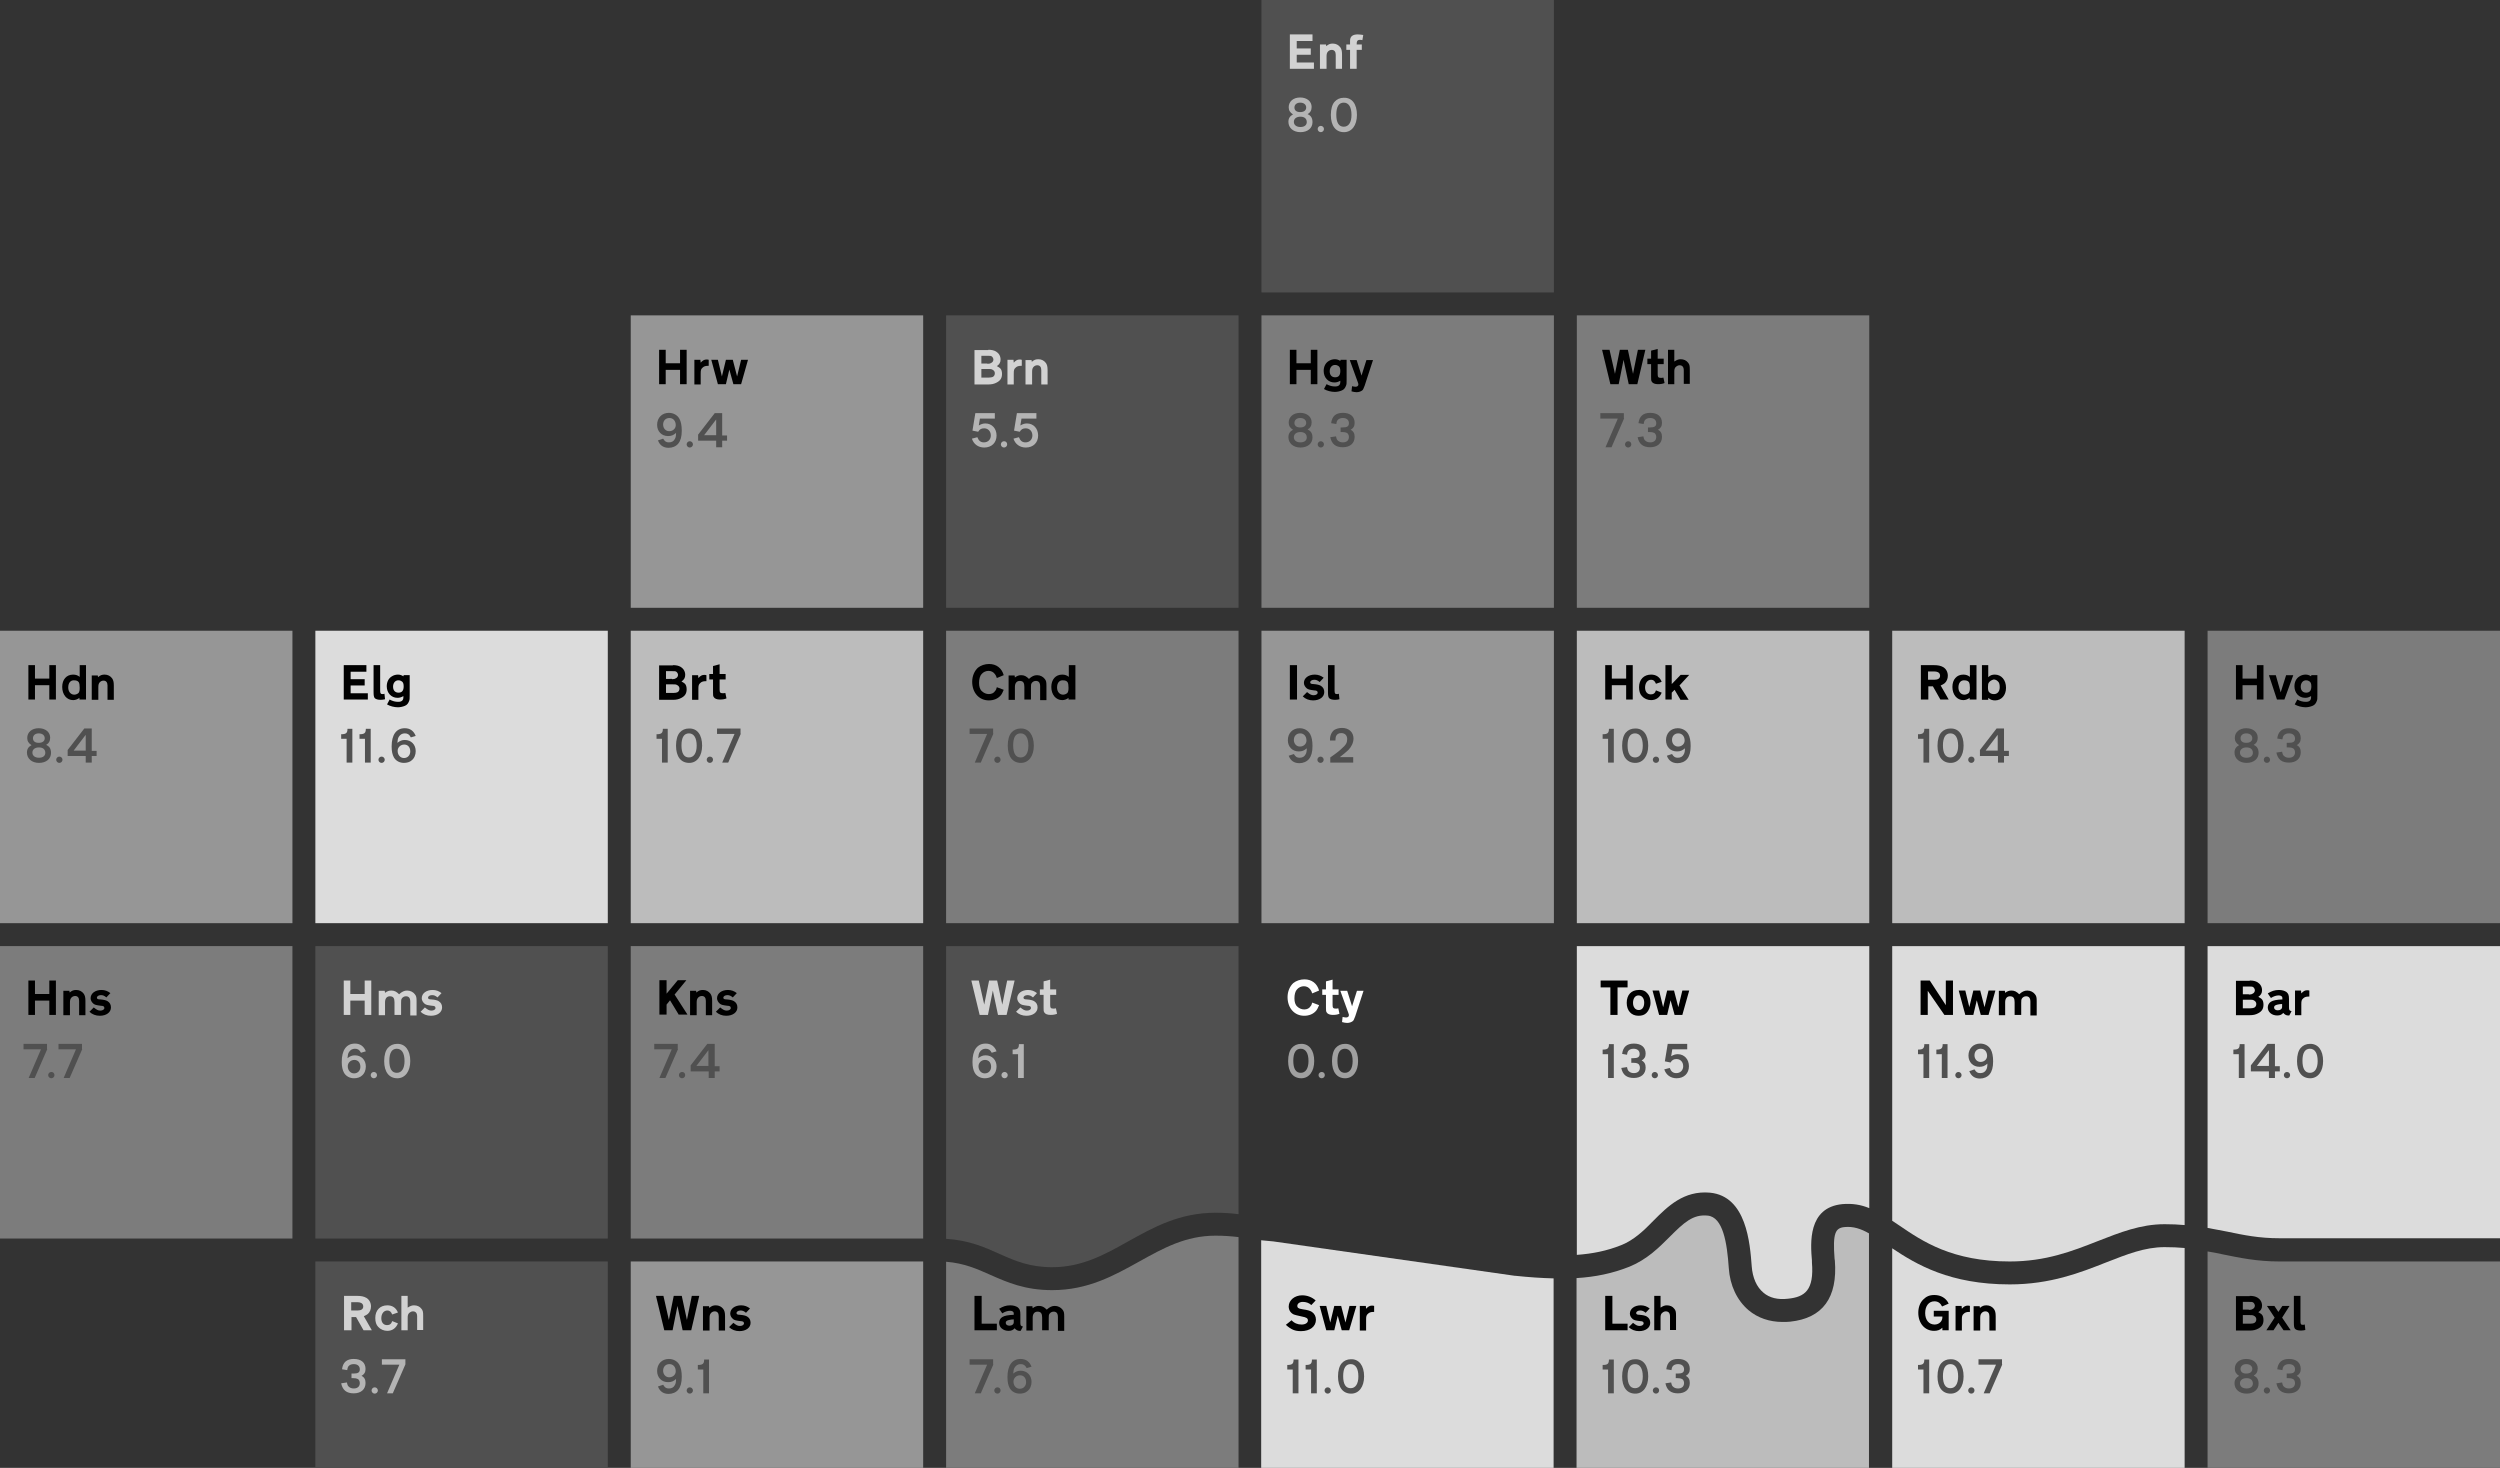 <?xml version="1.0" encoding="utf-8"?>
<!-- Generator: Adobe Illustrator 18.1.1, SVG Export Plug-In . SVG Version: 6.00 Build 0)  -->
<!DOCTYPE svg PUBLIC "-//W3C//DTD SVG 1.1//EN" "http://www.w3.org/Graphics/SVG/1.1/DTD/svg11.dtd">
<svg version="1.1" xmlns="http://www.w3.org/2000/svg" xmlns:xlink="http://www.w3.org/1999/xlink" x="0px" y="0px"
	 viewBox="0 0 872 512" enable-background="new 0 0 872 512" xml:space="preserve">
<rect x="0" y="0" width="872" height="512" fill="#333333" stroke="none"/>
<g id="blocks">
	<rect x="330" y="220" fill="#7C7C7C" width="102" height="102"/>
	<rect x="440" y="220" fill="#969696" width="102" height="102"/>
	<rect x="550" y="220" fill="#BCBCBC" width="102" height="102"/>
	<rect x="660" y="220" fill="#BCBCBC" width="102" height="102"/>
	<rect x="770" y="220" fill="#7C7C7C" width="102" height="102"/>
	<rect y="220" fill="#969696" width="102" height="102"/>
	<rect x="110" y="220" fill="#DCDCDC" width="102" height="102"/>
	<rect x="220" y="220" fill="#BCBCBC" width="102" height="102"/>
	<rect y="330" fill="#7C7C7C" width="102" height="102"/>
	<rect x="110" y="330" fill="#505050" width="102" height="102"/>
	<rect x="220" y="330" fill="#7C7C7C" width="102" height="102"/>
	<rect x="110" y="440" fill="#505050" width="102" height="72"/>
	<rect x="220" y="440" fill="#969696" width="102" height="72"/>
	<rect x="330" y="110" fill="#505050" width="102" height="102"/>
	<rect x="440" y="110" fill="#7C7C7C" width="102" height="102"/>
	<rect x="550" y="110" fill="#7C7C7C" width="102" height="102"/>
	<rect x="440" fill="#505050" width="102" height="102"/>
	<rect x="220" y="110" fill="#969696" width="102" height="102"/>
	<g>
		<path fill="#DCDCDC" d="M770,330v98.3c2.4,0.4,4.6,0.9,6.9,1.3c5.7,1.2,11.1,2.3,18.1,2.3h77V330H770z"/>
	</g>
	<g>
		<path fill="#DCDCDC" d="M662.4,427.4c8.2,5.6,18.5,12.6,38.6,12.6c12.6,0,21.8-3.6,30.7-7.1c7.7-3,14.9-5.9,23.3-5.9
			c2.5,0,4.8,0.1,7,0.3V330H660v95.8C660.8,426.3,661.6,426.9,662.4,427.4z"/>
	</g>
	<g>
		<path fill="#DCDCDC" d="M565.5,434.3c4.5-1.8,8-5.2,11.3-8.6c4.9-4.9,10.5-10.5,19.6-9.7c12.8,1.2,14,17.7,14.6,25.7
			c0.3,4,1.7,7.2,4.1,9.2c2.1,1.8,5,2.5,8.5,2.1c5.9-0.6,9.2-2.9,8.4-12.7l0-0.6c-0.5-6-1.5-18.5,10.6-19.7c3.5-0.3,6.5,0.2,9.4,1.4
			V330H550v107.7C555.5,437.3,560.5,436.3,565.5,434.3z"/>
	</g>
	<g>
		<path fill="#DCDCDC" d="M528.6,445l-0.2,0l-84.3-12c-1.5-0.1-2.8-0.3-4.2-0.4V512h102v-66.1C537.7,445.8,533.3,445.5,528.6,445z"
			/>
	</g>
	<g>
		<path fill="#7C7C7C" d="M775.2,437.5c-1.7-0.4-3.4-0.7-5.2-1V512h102v-72h-77C787.2,440,781.1,438.7,775.2,437.5z"/>
	</g>
	<g>
		<path fill="#7C7C7C" d="M424,431c-10.5,0-18.3,4.4-26.6,9c-8.8,4.9-17.9,10-30.4,10c-9.5,0-15.6-2.7-21.5-5.3
			c-4.7-2.1-9.2-4.1-15.5-4.6V512h102v-80.5C429.5,431.2,426.9,431,424,431z"/>
	</g>
	<g>
		<path fill="#505050" d="M348.7,437.4c5.4,2.4,10.5,4.6,18.3,4.6c10.4,0,18.3-4.4,26.5-9c8.8-4.9,17.9-10,30.5-10
			c2.9,0,5.5,0.2,8,0.5V330H330v102.1C338,432.6,343.4,435,348.7,437.4z"/>
	</g>
	<g>
		<path fill="none" d="M445,425l0.2,0l84.3,12c4.5,0.5,8.6,0.8,12.5,0.9V330H440v94.5C441.6,424.7,443.2,424.9,445,425z"/>
	</g>
	<g>
		<path fill="#BCBCBC" d="M643.4,428c-3.2,0.3-4.2,2-3.5,11.1l0.1,0.6c1,12.9-4.2,20.1-15.6,21.3c-0.9,0.1-1.7,0.1-2.6,0.1
			c-4.6,0-8.7-1.4-11.9-4.1c-4-3.4-6.5-8.6-6.9-14.7c-0.6-8.8-2-17.8-7.4-18.3c-5.1-0.5-8.2,2.4-13.2,7.4c-3.7,3.7-7.9,7.9-14,10.4
			c-6,2.4-12,3.6-18.5,4V512h102v-81.8C649.1,428.6,646.4,427.7,643.4,428z"/>
	</g>
	<g>
		<path fill="#DCDCDC" d="M755,435c-6.9,0-13.1,2.5-20.3,5.3c-9.1,3.6-19.5,7.7-33.7,7.7c-20.8,0-32.5-6.9-41-12.6V512h102v-76.7
			C759.8,435.1,757.5,435,755,435z"/>
	</g>
</g>
<g id="type">
	<g>
		<path d="M237.2,134v-5h-5v5h-2.3v-12h2.3v4.7h5V122h2.3v12H237.2z"/>
		<path d="M242.2,134v-8.5h2.1l0.1,1c0.7-0.8,1.3-1.1,2-1.1c0.3,0,0.5,0,0.8,0.1v2.1c-0.1,0-0.3,0-0.3,0c-0.8,0-1.4,0.2-1.8,0.6
			c-0.6,0.5-0.7,0.9-0.7,2.1v3.8H242.2z"/>
		<path d="M258.5,134h-2.7l-1.4-5.1l-1.2,5.1h-2.8l-2.3-8.5h2.3l1.4,5.8l1.4-5.8h2.4l1.5,5.8l1.4-5.8h2.4L258.5,134z"/>
		<path fill="#505050" d="M231.3,153c0.6,1,1.1,1.3,2,1.3c1,0,1.7-0.4,2.1-1.2c0.3-0.5,0.4-1.1,0.4-2.1c-0.9,0.8-1.6,1.1-2.8,1.1
			c-2.2,0-3.8-1.6-3.8-3.9c0-2.5,1.7-4.2,4.1-4.2c1.6,0,3,0.8,3.7,2.1c0.5,0.9,0.8,2.3,0.8,4.1c0,2.1-0.4,3.5-1.2,4.5
			c-0.8,1-2.1,1.5-3.4,1.5c-1.8,0-3.1-0.9-3.7-2.6L231.3,153z M231.3,148.1c0,1.3,0.9,2.3,2.1,2.3c1.3,0,2.3-0.9,2.3-2.1
			c0-1.5-0.9-2.5-2.2-2.5C232.2,145.8,231.3,146.7,231.3,148.1z"/>
		<path fill="#505050" d="M241.7,155c0,0.6-0.5,1.1-1.1,1.1c-0.6,0-1.1-0.5-1.1-1.1c0-0.6,0.5-1.1,1.1-1.1
			C241.2,153.9,241.7,154.4,241.7,155z"/>
		<path fill="#505050" d="M251.8,156h-2v-2.3h-6.3v-2.1l5.8-7.5h2.6v7.8h1.7v1.8h-1.7V156z M249.8,146.3l-4.2,5.5h4.2V146.3z"/>
	</g>
	<g>
		<path fill="#D2D2D2" d="M344.7,122c1.2,0,2,0.2,2.7,0.6c1,0.6,1.6,1.6,1.6,2.8c0,1-0.4,1.7-1.3,2.3c0.6,0.3,0.8,0.5,1.1,0.7
			c0.5,0.4,0.7,1.2,0.7,2c0,1.4-0.5,2.3-1.8,3c-0.9,0.5-1.8,0.7-3,0.7h-4.8v-12H344.7z M344.4,126.9c0.6,0,1-0.1,1.3-0.3
			c0.5-0.2,0.8-0.7,0.8-1.2c0-0.4-0.3-0.9-0.6-1.1c-0.3-0.2-0.6-0.2-1.4-0.2h-2.2v2.7H344.4z M344.9,131.7c0.6,0,1-0.1,1.3-0.2
			c0.5-0.2,0.8-0.7,0.8-1.3c0-0.6-0.3-1-0.9-1.3c-0.4-0.2-0.7-0.2-1.6-0.2h-2.2v3H344.9z"/>
		<path fill="#D2D2D2" d="M351.4,134v-8.5h2.1l0.1,1c0.7-0.8,1.3-1.1,2-1.1c0.3,0,0.5,0,0.8,0.1v2.1c-0.1,0-0.3,0-0.3,0
			c-0.8,0-1.4,0.2-1.8,0.6c-0.6,0.5-0.7,0.9-0.7,2.1v3.8H351.4z"/>
		<path fill="#D2D2D2" d="M363.2,134v-4.9c0-1.1-0.5-1.7-1.4-1.7c-0.6,0-1.1,0.3-1.4,0.7c-0.3,0.4-0.4,0.8-0.4,1.7v4.3h-2.3v-8.5
			h2.1l0.1,0.6c0.8-0.7,1.4-0.9,2.3-0.9c1.1,0,2,0.5,2.6,1.3c0.4,0.6,0.6,1.2,0.6,2.5v5H363.2z"/>
		<path fill="#B4B4B4" d="M341.4,148.4c0.9-0.5,1.5-0.7,2.3-0.7c2.3,0,3.9,1.8,3.9,4.2c0,2.5-1.7,4.2-4.3,4.2
			c-2.1,0-3.7-1.2-4.3-3.1l1.9-0.5c0.5,1.3,1.2,1.8,2.3,1.8c1.4,0,2.4-1,2.4-2.4c0-1.5-1-2.5-2.3-2.5c-1,0-1.6,0.3-2.1,1.2l-2-0.4
			l1-6.1h6.8v1.9h-5.2L341.4,148.4z"/>
		<path fill="#B4B4B4" d="M351.3,155c0,0.6-0.5,1.1-1.1,1.1c-0.6,0-1.1-0.5-1.1-1.1c0-0.6,0.5-1.1,1.1-1.1
			C350.9,153.9,351.3,154.4,351.3,155z"/>
		<path fill="#B4B4B4" d="M355.9,148.4c0.9-0.5,1.5-0.7,2.3-0.7c2.3,0,3.9,1.8,3.9,4.2c0,2.5-1.7,4.2-4.3,4.2
			c-2.1,0-3.7-1.2-4.3-3.1l1.9-0.5c0.5,1.3,1.2,1.8,2.3,1.8c1.4,0,2.4-1,2.4-2.4c0-1.5-1-2.5-2.3-2.5c-1,0-1.6,0.3-2.1,1.2l-2-0.4
			l1-6.1h6.8v1.9h-5.2L355.9,148.4z"/>
	</g>
	<g>
		<path d="M457.2,134v-5h-5v5h-2.3v-12h2.3v4.7h5V122h2.3v12H457.2z"/>
		<path d="M469.7,132.4c0,1.3,0,1.6-0.2,2.1c-0.3,0.8-0.7,1.4-1.5,1.7c-0.7,0.3-1.6,0.5-2.4,0.5c-1.3,0-2.8-0.4-3.8-1l0.9-1.7
			c1.1,0.6,2,0.8,3,0.8c1.2,0,1.8-0.5,1.8-1.6c0-0.1,0-0.2,0-0.4c-0.9,0.5-1.4,0.6-2.1,0.6c-2.1,0-3.7-1.7-3.7-4
			c0-1.5,0.6-2.8,1.8-3.5c0.6-0.4,1.4-0.6,2.1-0.6c0.7,0,1.3,0.2,1.9,0.6l0.1-0.4h2.1V132.4z M463.8,129.5c0,1.3,0.7,2.1,1.9,2.1
			c1.2,0,1.8-0.7,1.8-2.2c0-0.9-0.2-1.4-0.6-1.7c-0.3-0.2-0.7-0.4-1.1-0.4C464.6,127.2,463.8,128.2,463.8,129.5z"/>
		<path d="M476,134.5c-0.4,1.1-0.6,1.5-0.9,1.7c-0.4,0.3-1.1,0.6-1.9,0.6c-0.5,0-1.1-0.1-1.8-0.3l0.2-1.8c0.5,0.1,0.8,0.2,1.2,0.2
			c0.6,0,1-0.3,1-0.8c0-0.2,0-0.2-0.2-0.8l-2.8-7.7h2.4l1.7,5.4l1.7-5.4h2.3L476,134.5z"/>
		<path fill="#505050" d="M457.2,150.6c0.4,0.5,0.6,1.2,0.6,2c0,2.1-1.7,3.5-4.2,3.5c-2.5,0-4.2-1.5-4.2-3.6c0-1.2,0.5-2,1.6-2.6
			c-1-0.6-1.5-1.4-1.5-2.5c0-2,1.6-3.4,4-3.4c2.4,0,4,1.4,4,3.3c0,1.2-0.5,2-1.4,2.5C456.7,150.1,456.9,150.3,457.2,150.6z
			 M451.3,152.5c0,1.1,0.9,1.8,2.3,1.8c1.4,0,2.2-0.7,2.2-1.7c0-1.2-0.8-1.9-2.2-1.9C452.2,150.7,451.3,151.4,451.3,152.5z
			 M451.5,147.5c0,1,0.7,1.6,2,1.6c1.3,0,2.1-0.6,2.1-1.6c0-1-0.8-1.7-2.1-1.7C452.3,145.8,451.5,146.5,451.5,147.5z"/>
		<path fill="#505050" d="M461.8,155c0,0.6-0.5,1.1-1.1,1.1c-0.6,0-1.1-0.5-1.1-1.1c0-0.6,0.5-1.1,1.1-1.1
			C461.3,153.9,461.8,154.4,461.8,155z"/>
		<path fill="#505050" d="M464.3,147.6c0.3-2.4,1.6-3.6,4.1-3.6c2.6,0,4.1,1.3,4.1,3.5c0,1.2-0.5,1.9-1.4,2.4c1,0.5,1.4,1.3,1.4,2.5
			c0,2.2-1.6,3.6-4.1,3.6c-2.5,0-3.9-1.1-4.4-3.5l2-0.3c0.2,0.9,0.3,1.2,0.7,1.5c0.4,0.4,1,0.6,1.7,0.6c1.3,0,2.1-0.7,2.1-1.9
			c0-0.6-0.3-1.2-0.7-1.4c-0.4-0.2-0.8-0.3-1.6-0.3h-0.6v-1.6h0.6c1.7,0,2.3-0.4,2.3-1.5c0-1.1-0.8-1.8-2.1-1.8
			c-0.9,0-1.5,0.3-1.9,0.8c-0.2,0.3-0.3,0.6-0.4,1.3L464.3,147.6z"/>
	</g>
	<g>
		<path d="M571.1,134h-3l-1.8-8.5l-1.7,8.5h-2.9l-2.9-12h2.6l1.9,8.4l1.7-8.4h2.8l1.8,8.4l1.7-8.4h2.6L571.1,134z"/>
		<path d="M580.6,133.6c-0.7,0.3-1.4,0.4-2.3,0.4c-1,0-1.8-0.3-2.1-0.8c-0.3-0.4-0.3-0.7-0.3-1.7v-4.5h-1.3v-1.9h1.3v-2.8l2.3-0.6
			v3.4h2.1v1.9h-2.1v3.5c0,1,0.2,1.3,1.1,1.3c0.3,0,0.5,0,0.9-0.1L580.6,133.6z"/>
		<path d="M587.3,134v-4.8c0-1.2-0.5-1.8-1.5-1.8c-0.5,0-1,0.3-1.4,0.7c-0.3,0.4-0.4,0.8-0.4,1.5v4.4h-2.2v-12h2.2v4.1
			c0.9-0.6,1.5-0.8,2.2-0.8c1.1,0,2,0.4,2.6,1.2c0.5,0.6,0.6,1.1,0.6,2.4v5H587.3z"/>
		<path fill="#505050" d="M566.5,145.9l-4.4,10.1H560l4.3-10h-6.1v-1.9h8.2V145.9z"/>
		<path fill="#505050" d="M569,155c0,0.6-0.5,1.1-1.1,1.1c-0.6,0-1.1-0.5-1.1-1.1c0-0.6,0.5-1.1,1.1-1.1
			C568.6,153.9,569,154.4,569,155z"/>
		<path fill="#505050" d="M571.5,147.6c0.3-2.4,1.6-3.6,4.1-3.6c2.6,0,4.1,1.3,4.1,3.5c0,1.2-0.5,1.9-1.4,2.4c1,0.5,1.4,1.3,1.4,2.5
			c0,2.2-1.6,3.6-4.1,3.6c-2.5,0-3.9-1.1-4.4-3.5l2-0.3c0.2,0.9,0.3,1.2,0.7,1.5c0.4,0.4,1,0.6,1.7,0.6c1.3,0,2.1-0.7,2.1-1.9
			c0-0.6-0.3-1.2-0.7-1.4c-0.4-0.2-0.8-0.3-1.6-0.3h-0.6v-1.6h0.6c1.7,0,2.3-0.4,2.3-1.5c0-1.1-0.8-1.8-2.1-1.8
			c-0.9,0-1.5,0.3-1.9,0.8c-0.2,0.3-0.3,0.6-0.4,1.3L571.5,147.6z"/>
	</g>
	<g>
		<path fill="#D2D2D2" d="M449.9,24V12h7.9v2.3h-5.5v2.6h4.9v2.2h-4.9v2.7h6V24H449.9z"/>
		<path fill="#D2D2D2" d="M465.9,24v-4.9c0-1.1-0.5-1.7-1.4-1.7c-0.6,0-1.1,0.3-1.4,0.7c-0.3,0.4-0.4,0.8-0.4,1.7V24h-2.3v-8.5h2.1
			l0.1,0.6c0.8-0.7,1.4-0.9,2.3-0.9c1.1,0,2,0.5,2.6,1.3c0.4,0.6,0.6,1.2,0.6,2.5v5H465.9z"/>
		<path fill="#D2D2D2" d="M470.9,24v-6.6h-1.3v-1.9h1.3l0-0.3l0-1c0-1.5,0.9-2.2,2.7-2.2c0.6,0,1.2,0.1,1.9,0.2l-0.3,1.8
			c-0.4-0.1-0.6-0.1-0.8-0.1c-0.5,0-0.8,0.1-1,0.4c-0.1,0.2-0.2,0.4-0.2,1.2h1.8v1.9h-1.8V24H470.9z"/>
		<path fill="#B4B4B4" d="M457.2,40.6c0.4,0.5,0.6,1.2,0.6,2c0,2.1-1.7,3.5-4.2,3.5c-2.5,0-4.2-1.5-4.2-3.6c0-1.2,0.5-2,1.6-2.6
			c-1-0.6-1.5-1.4-1.5-2.5c0-2,1.6-3.4,4-3.4c2.4,0,4,1.4,4,3.3c0,1.2-0.5,2-1.4,2.5C456.7,40.1,456.9,40.3,457.2,40.6z M451.3,42.5
			c0,1.1,0.9,1.8,2.3,1.8c1.4,0,2.2-0.7,2.2-1.7c0-1.2-0.8-1.9-2.2-1.9C452.2,40.7,451.3,41.4,451.3,42.5z M451.5,37.5
			c0,1,0.7,1.6,2,1.6c1.3,0,2.1-0.6,2.1-1.6c0-1-0.8-1.7-2.1-1.7C452.3,35.8,451.5,36.5,451.5,37.5z"/>
		<path fill="#B4B4B4" d="M461.8,45c0,0.6-0.5,1.1-1.1,1.1c-0.6,0-1.1-0.5-1.1-1.1c0-0.6,0.5-1.1,1.1-1.1
			C461.3,43.9,461.8,44.4,461.8,45z"/>
		<path fill="#B4B4B4" d="M473.3,40.1c0,3.6-1.8,6-4.5,6c-2.9,0-4.6-2.2-4.6-6c0-2.1,0.5-3.7,1.3-4.6c0.8-0.9,1.9-1.4,3.2-1.4
			C471.6,34,473.3,36.3,473.3,40.1z M466.1,40c0,2.8,0.9,4.2,2.6,4.2s2.7-1.5,2.7-4.1c0-2.8-1-4.3-2.7-4.3
			C467,35.8,466.1,37.2,466.1,40z"/>
	</g>
	<g>
		<path d="M234.7,232c1.2,0,2,0.2,2.7,0.6c1,0.6,1.6,1.6,1.6,2.8c0,1-0.4,1.7-1.3,2.3c0.6,0.3,0.8,0.5,1.1,0.7
			c0.5,0.4,0.7,1.2,0.7,2c0,1.4-0.5,2.3-1.8,3c-0.9,0.5-1.8,0.7-3,0.7h-4.8v-12H234.7z M234.4,236.9c0.6,0,1-0.1,1.3-0.3
			c0.5-0.2,0.8-0.7,0.8-1.2c0-0.4-0.3-0.9-0.6-1.1c-0.3-0.2-0.6-0.2-1.4-0.2h-2.2v2.7H234.4z M234.9,241.7c0.6,0,1-0.1,1.3-0.2
			c0.5-0.2,0.8-0.7,0.8-1.3c0-0.6-0.3-1-0.9-1.3c-0.4-0.2-0.7-0.2-1.6-0.2h-2.2v3H234.9z"/>
		<path d="M241.4,244v-8.5h2.1l0.1,1c0.7-0.8,1.3-1.1,2-1.1c0.3,0,0.5,0,0.8,0.1v2.1c-0.1,0-0.3,0-0.3,0c-0.8,0-1.4,0.2-1.8,0.6
			c-0.6,0.5-0.7,0.9-0.7,2.1v3.8H241.4z"/>
		<path d="M253.4,243.6c-0.7,0.3-1.4,0.4-2.3,0.4c-1,0-1.8-0.3-2.1-0.8c-0.3-0.4-0.3-0.7-0.3-1.7v-4.5h-1.3v-1.9h1.3v-2.8l2.3-0.6
			v3.4h2.1v1.9H251v3.5c0,1,0.2,1.3,1.1,1.3c0.3,0,0.5,0,0.9-0.1L253.4,243.6z"/>
		<path fill="#505050" d="M232.9,266h-2v-8.3H229v-1.6c1.7,0,2.2-0.4,2.2-1.9h1.7V266z"/>
		<path fill="#505050" d="M244.9,260.1c0,3.6-1.8,6-4.5,6c-2.9,0-4.6-2.2-4.6-6c0-2.1,0.5-3.7,1.3-4.6c0.8-0.9,1.9-1.4,3.2-1.4
			C243.2,254,244.9,256.3,244.9,260.1z M237.7,260c0,2.8,0.9,4.2,2.6,4.2s2.7-1.5,2.7-4.1c0-2.8-1-4.3-2.7-4.3
			C238.6,255.8,237.7,257.2,237.7,260z"/>
		<path fill="#505050" d="M248.7,265c0,0.6-0.5,1.1-1.1,1.1c-0.6,0-1.1-0.5-1.1-1.1c0-0.6,0.5-1.1,1.1-1.1
			C248.3,263.9,248.7,264.4,248.7,265z"/>
		<path fill="#505050" d="M258.4,255.9L254,266h-2.1l4.3-10h-6.1v-1.9h8.2V255.9z"/>
	</g>
	<g>
		<path d="M350.1,240.6c-0.4,0.9-0.6,1.4-1,1.9c-1,1.2-2.5,1.8-4.2,1.8c-3.4,0-5.8-2.7-5.8-6.5c0-2,0.8-3.8,2-4.9
			c1-0.8,2.4-1.3,3.9-1.3c2.5,0,4.4,1.4,5.1,3.9l-2.4,1c-0.2-0.7-0.4-1-0.7-1.4c-0.5-0.7-1.3-1.1-2.2-1.1c-0.9,0-1.8,0.4-2.4,1.1
			c-0.6,0.6-0.9,1.8-0.9,3.1c0,1.3,0.3,2.3,1,2.9c0.6,0.6,1.5,1,2.4,1c1,0,1.8-0.4,2.2-1.1c0.3-0.3,0.4-0.6,0.6-1.3L350.1,240.6z"/>
		<path d="M362.8,244v-4.6c0-1.3-0.5-1.9-1.5-1.9c-0.6,0-1.1,0.3-1.4,0.7c-0.3,0.4-0.3,0.8-0.3,1.6v4.2h-2.3v-4.4
			c0-0.7-0.1-1.2-0.3-1.5c-0.2-0.4-0.7-0.6-1.3-0.6c-1.1,0-1.7,0.8-1.7,2.1v4.5h-2.2v-8.5h2.1l0.1,0.7c0.8-0.6,1.4-0.8,2.2-0.8
			c1.1,0,1.8,0.4,2.7,1.3c1-0.9,1.8-1.3,2.8-1.3c1.1,0,2.1,0.5,2.7,1.3c0.5,0.6,0.6,1.1,0.6,2.4v5H362.8z"/>
		<path d="M372.7,244v-0.6c-0.6,0.5-1.4,0.8-2.2,0.8c-2.2,0-3.8-1.9-3.8-4.6c0-2.6,1.5-4.3,3.8-4.3c1,0,1.7,0.3,2.3,0.8V232h2.3v12
			H372.7z M368.7,239.8c0,1.5,0.9,2.5,2.1,2.5c0.6,0,1.2-0.3,1.5-0.6c0.3-0.4,0.4-0.9,0.4-1.8c0-0.9-0.1-1.5-0.3-1.9
			c-0.3-0.5-0.9-0.7-1.6-0.7C369.5,237.2,368.7,238.2,368.7,239.8z"/>
		<path fill="#505050" d="M346.5,255.9l-4.4,10.1H340l4.3-10h-6.1v-1.9h8.2V255.9z"/>
		<path fill="#505050" d="M349,265c0,0.6-0.5,1.1-1.1,1.1c-0.6,0-1.1-0.5-1.1-1.1c0-0.6,0.5-1.1,1.1-1.1
			C348.6,263.9,349,264.4,349,265z"/>
		<path fill="#505050" d="M360.6,260.1c0,3.6-1.8,6-4.5,6c-2.9,0-4.6-2.2-4.6-6c0-2.1,0.5-3.7,1.3-4.6c0.8-0.9,1.9-1.4,3.2-1.4
			C358.8,254,360.6,256.3,360.6,260.1z M353.4,260c0,2.8,0.9,4.2,2.6,4.2s2.7-1.5,2.7-4.1c0-2.8-1-4.3-2.7-4.3
			C354.2,255.8,353.4,257.2,353.4,260z"/>
	</g>
	<g>
		<path d="M449.9,244v-12h2.5v12H449.9z"/>
		<path d="M460.3,237.9c-0.7-0.6-1.2-0.8-1.9-0.8c-0.8,0-1.4,0.4-1.4,0.9c0,0.4,0.3,0.6,1.2,0.6c1.2,0.1,2,0.3,2.5,0.6
			c0.8,0.5,1.2,1.2,1.2,2.2c0,1.7-1.6,2.9-3.9,2.9c-1.4,0-2.7-0.5-3.6-1.4l1.5-1.5c1,0.8,1.5,1.1,2.3,1.1c0.8,0,1.4-0.4,1.4-0.9
			c0-0.2-0.1-0.5-0.3-0.6c-0.2-0.1-0.5-0.2-1-0.2c-1.5-0.2-2-0.3-2.5-0.7c-0.6-0.5-1-1.2-1-1.9c0-1.7,1.6-2.9,3.8-2.9
			c1.2,0,2.2,0.4,3.1,1.1L460.3,237.9z"/>
		<path d="M467.2,243.9c-0.5,0.1-0.9,0.2-1.5,0.2c-1,0-1.7-0.2-2.1-0.6c-0.3-0.4-0.4-0.9-0.4-2.2V232h2.3v8.9c0,1,0.2,1.2,0.9,1.2
			c0.2,0,0.2,0,0.5-0.1l0.1,0L467.2,243.9z"/>
		<path fill="#505050" d="M451.3,263c0.6,1,1.1,1.3,2,1.3c1,0,1.7-0.4,2.1-1.2c0.3-0.5,0.4-1.1,0.4-2.1c-0.9,0.8-1.6,1.1-2.8,1.1
			c-2.2,0-3.8-1.6-3.8-3.9c0-2.5,1.7-4.2,4.1-4.2c1.6,0,3,0.8,3.7,2.1c0.5,0.9,0.8,2.3,0.8,4.1c0,2.1-0.4,3.5-1.2,4.5
			c-0.8,1-2.1,1.5-3.4,1.5c-1.8,0-3.1-0.9-3.7-2.6L451.3,263z M451.3,258.1c0,1.3,0.9,2.3,2.1,2.3c1.3,0,2.3-0.9,2.3-2.1
			c0-1.5-0.9-2.5-2.2-2.5C452.2,255.8,451.3,256.7,451.3,258.1z"/>
		<path fill="#505050" d="M461.7,265c0,0.6-0.5,1.1-1.1,1.1c-0.6,0-1.1-0.5-1.1-1.1c0-0.6,0.5-1.1,1.1-1.1
			C461.2,263.9,461.7,264.4,461.7,265z"/>
		<path fill="#505050" d="M471.9,266H464v-1.8c1.7-1.2,3.1-2.2,4.1-3.2c1.4-1.2,1.8-2,1.8-3.2c0-1.3-0.8-2.1-2.1-2.1
			c-0.9,0-1.5,0.4-1.8,1.1c-0.1,0.3-0.2,0.7-0.2,1.5h-1.9c0-0.2,0-0.3,0-0.4c0-1.4,0.6-2.6,1.5-3.3c0.7-0.4,1.6-0.7,2.7-0.7
			c2.4,0,4,1.5,4,3.7c0,1.4-0.7,2.9-1.8,4c-0.7,0.6-1.4,1.3-3,2.5h4.7V266z"/>
	</g>
	<g>
		<path d="M567.2,244v-5h-5v5h-2.3v-12h2.3v4.7h5V232h2.3v12H567.2z"/>
		<path d="M579.6,241.6c-0.7,1.7-2,2.6-3.7,2.6c-1.2,0-2.4-0.5-3.2-1.4c-0.7-0.7-1-1.8-1-3.1c0-2.7,1.7-4.4,4.2-4.4
			c1.7,0,3,0.8,3.7,2.5l-2,0.7c-0.4-1-0.9-1.4-1.7-1.4c-1.2,0-2.1,1.1-2.1,2.7c0,1.5,0.8,2.4,2,2.4c0.9,0,1.5-0.4,1.8-1.4
			L579.6,241.6z"/>
		<path d="M586.1,244l-2-3.4l-1,1v2.4h-2.2v-12h2.2v6.6l3.1-3.2h3l-3.4,3.7l3.2,5H586.1z"/>
		<path fill="#505050" d="M562.9,266h-2v-8.3H559v-1.6c1.7,0,2.2-0.4,2.2-1.9h1.7V266z"/>
		<path fill="#505050" d="M574.9,260.1c0,3.6-1.8,6-4.5,6c-2.9,0-4.6-2.2-4.6-6c0-2.1,0.5-3.7,1.3-4.6c0.8-0.9,1.9-1.4,3.2-1.4
			C573.2,254,574.9,256.3,574.9,260.1z M567.7,260c0,2.8,0.9,4.2,2.6,4.2s2.7-1.5,2.7-4.1c0-2.8-1-4.3-2.7-4.3
			C568.6,255.8,567.7,257.2,567.7,260z"/>
		<path fill="#505050" d="M578.7,265c0,0.6-0.5,1.1-1.1,1.1c-0.6,0-1.1-0.5-1.1-1.1c0-0.6,0.5-1.1,1.1-1.1
			C578.3,263.9,578.7,264.4,578.7,265z"/>
		<path fill="#505050" d="M583.2,263c0.6,1,1.1,1.3,2,1.3c1,0,1.7-0.4,2.1-1.2c0.3-0.5,0.4-1.1,0.4-2.1c-0.9,0.8-1.6,1.1-2.8,1.1
			c-2.2,0-3.8-1.6-3.8-3.9c0-2.5,1.7-4.2,4.1-4.2c1.6,0,3,0.8,3.7,2.1c0.5,0.9,0.8,2.3,0.8,4.1c0,2.1-0.4,3.5-1.2,4.5
			c-0.8,1-2.1,1.5-3.4,1.5c-1.8,0-3.1-0.9-3.7-2.6L583.2,263z M583.2,258.1c0,1.3,0.9,2.3,2.1,2.3c1.3,0,2.3-0.9,2.3-2.1
			c0-1.5-0.9-2.5-2.2-2.5C584.1,255.8,583.2,256.7,583.2,258.1z"/>
	</g>
	<g>
		<path d="M236.8,354l-3.1-5.1l-1.2,1.5v3.5h-2.5v-12h2.5v4.7l3.9-4.7h3l-4.1,5l4.5,7H236.8z"/>
		<path d="M246.2,354v-4.9c0-1.1-0.5-1.7-1.4-1.7c-0.6,0-1.1,0.3-1.4,0.7c-0.3,0.4-0.4,0.8-0.4,1.7v4.3h-2.3v-8.5h2.1l0.1,0.6
			c0.8-0.7,1.4-0.9,2.3-0.9c1.1,0,2,0.5,2.6,1.3c0.4,0.6,0.6,1.2,0.6,2.5v5H246.2z"/>
		<path d="M255.6,347.9c-0.7-0.6-1.2-0.8-1.9-0.8c-0.8,0-1.4,0.4-1.4,0.9c0,0.4,0.3,0.6,1.2,0.6c1.2,0.1,2,0.3,2.5,0.6
			c0.8,0.5,1.2,1.2,1.2,2.2c0,1.7-1.6,2.9-3.9,2.9c-1.4,0-2.7-0.5-3.6-1.4l1.5-1.5c1,0.8,1.5,1.1,2.3,1.1c0.8,0,1.4-0.4,1.4-0.9
			c0-0.2-0.1-0.5-0.3-0.6c-0.2-0.1-0.5-0.2-1-0.2c-1.5-0.2-2-0.3-2.5-0.7c-0.6-0.5-1-1.2-1-1.9c0-1.7,1.6-2.9,3.8-2.9
			c1.2,0,2.2,0.4,3.1,1.1L255.6,347.9z"/>
		<path fill="#505050" d="M236.5,365.9l-4.4,10.1H230l4.3-10h-6.1v-1.9h8.2V365.9z"/>
		<path fill="#505050" d="M239,375c0,0.6-0.5,1.1-1.1,1.1c-0.6,0-1.1-0.5-1.1-1.1c0-0.6,0.5-1.1,1.1-1.1
			C238.6,373.9,239,374.4,239,375z"/>
		<path fill="#505050" d="M249.2,376h-2v-2.3h-6.3v-2.1l5.8-7.5h2.6v7.8h1.7v1.8h-1.7V376z M247.1,366.3l-4.2,5.5h4.2V366.3z"/>
	</g>
	<g>
		<path fill="#D2D2D2" d="M351.1,354h-3l-1.8-8.5l-1.7,8.5h-2.9l-2.9-12h2.6l1.9,8.4l1.7-8.4h2.8l1.8,8.4l1.7-8.4h2.6L351.1,354z"/>
		<path fill="#D2D2D2" d="M360.3,347.9c-0.7-0.6-1.2-0.8-1.9-0.8c-0.8,0-1.4,0.4-1.4,0.9c0,0.4,0.3,0.6,1.2,0.6
			c1.2,0.1,2,0.3,2.5,0.6c0.8,0.5,1.2,1.2,1.2,2.2c0,1.7-1.6,2.9-3.9,2.9c-1.4,0-2.7-0.5-3.6-1.4l1.5-1.5c1,0.8,1.5,1.1,2.3,1.1
			c0.8,0,1.4-0.4,1.4-0.9c0-0.2-0.1-0.5-0.3-0.6c-0.2-0.1-0.5-0.2-1-0.2c-1.5-0.2-2-0.3-2.5-0.7c-0.6-0.5-1-1.2-1-1.9
			c0-1.7,1.6-2.9,3.8-2.9c1.2,0,2.2,0.4,3.1,1.1L360.3,347.9z"/>
		<path fill="#D2D2D2" d="M368.7,353.6c-0.7,0.3-1.4,0.4-2.3,0.4c-1,0-1.8-0.3-2.1-0.8c-0.3-0.4-0.3-0.7-0.3-1.7v-4.5h-1.3v-1.9h1.3
			v-2.8l2.3-0.6v3.4h2.1v1.9h-2.1v3.5c0,1,0.2,1.3,1.1,1.3c0.3,0,0.5,0,0.9-0.1L368.7,353.6z"/>
		<path fill="#B4B4B4" d="M345.9,367.2c-0.5-1-1.1-1.4-2.1-1.4c-0.9,0-1.6,0.4-2.1,1.2c-0.3,0.5-0.4,1-0.5,2.1c0.9-0.7,1.6-1,2.6-1
			c2.2,0,3.8,1.6,3.8,3.9c0,1.3-0.5,2.5-1.4,3.2c-0.6,0.6-1.7,0.9-2.7,0.9c-1.5,0-2.8-0.7-3.5-1.9c-0.5-0.9-0.8-2.1-0.8-3.8
			c0-4.1,1.6-6.4,4.6-6.4c1.8,0,3.1,0.9,3.8,2.7L345.9,367.2z M341.3,371.9c0,1.4,0.9,2.5,2.2,2.5c1.3,0,2.2-1,2.2-2.3
			c0-1.4-0.8-2.4-2.1-2.4C342.3,369.7,341.3,370.7,341.3,371.9z"/>
		<path fill="#B4B4B4" d="M351.5,375c0,0.6-0.5,1.1-1.1,1.1c-0.6,0-1.1-0.5-1.1-1.1c0-0.6,0.5-1.1,1.1-1.1
			C351,373.9,351.5,374.4,351.5,375z"/>
		<path fill="#B4B4B4" d="M357.1,376h-2v-8.3h-1.9v-1.6c1.7,0,2.2-0.4,2.2-1.9h1.7V376z"/>
	</g>
	<g>
		<path fill="#FFFFFF" d="M460.1,350.6c-0.4,0.9-0.6,1.4-1,1.9c-1,1.2-2.5,1.8-4.2,1.8c-3.4,0-5.8-2.7-5.8-6.5c0-2,0.8-3.8,2-4.9
			c1-0.8,2.4-1.3,3.9-1.3c2.5,0,4.4,1.4,5.1,3.9l-2.4,1c-0.2-0.7-0.4-1-0.7-1.4c-0.5-0.7-1.3-1.1-2.2-1.1c-0.9,0-1.8,0.4-2.4,1.1
			c-0.6,0.6-0.9,1.8-0.9,3.1c0,1.3,0.3,2.3,1,2.9c0.6,0.6,1.5,1,2.4,1c1,0,1.8-0.4,2.2-1.1c0.3-0.3,0.4-0.6,0.6-1.3L460.1,350.6z"/>
		<path fill="#FFFFFF" d="M467.2,353.6c-0.7,0.3-1.4,0.4-2.3,0.4c-1,0-1.8-0.3-2.1-0.8c-0.3-0.4-0.3-0.7-0.3-1.7v-4.5h-1.3v-1.9h1.3
			v-2.8l2.3-0.6v3.4h2.1v1.9h-2.1v3.5c0,1,0.2,1.3,1.1,1.3c0.3,0,0.5,0,0.9-0.1L467.2,353.6z"/>
		<path fill="#FFFFFF" d="M472.7,354.5c-0.4,1.1-0.6,1.5-0.9,1.7c-0.4,0.3-1.1,0.6-1.9,0.6c-0.5,0-1.1-0.1-1.8-0.3l0.2-1.8
			c0.5,0.1,0.8,0.2,1.2,0.2c0.6,0,1-0.3,1-0.8c0-0.2,0-0.2-0.2-0.8l-2.8-7.7h2.4l1.7,5.4l1.7-5.4h2.3L472.7,354.5z"/>
		<path fill="#A0A0A0" d="M458.4,370.1c0,3.6-1.8,6-4.5,6c-2.9,0-4.6-2.2-4.6-6c0-2.1,0.5-3.7,1.3-4.6c0.8-0.9,1.9-1.4,3.2-1.4
			C456.6,364,458.4,366.3,458.4,370.1z M451.1,370c0,2.8,0.9,4.2,2.6,4.2s2.7-1.5,2.7-4.1c0-2.8-1-4.3-2.7-4.3
			C452,365.8,451.1,367.2,451.1,370z"/>
		<path fill="#A0A0A0" d="M462.1,375c0,0.6-0.5,1.1-1.1,1.1c-0.6,0-1.1-0.5-1.1-1.1c0-0.6,0.5-1.1,1.1-1.1
			C461.7,373.9,462.1,374.4,462.1,375z"/>
		<path fill="#A0A0A0" d="M473.7,370.1c0,3.6-1.8,6-4.5,6c-2.9,0-4.6-2.2-4.6-6c0-2.1,0.5-3.7,1.3-4.6c0.8-0.9,1.9-1.4,3.2-1.4
			C471.9,364,473.7,366.3,473.7,370.1z M466.5,370c0,2.8,0.9,4.2,2.6,4.2s2.7-1.5,2.7-4.1c0-2.8-1-4.3-2.7-4.3
			C467.4,365.8,466.5,367.2,466.5,370z"/>
	</g>
	<g>
		<path d="M561.7,354v-9.6h-3.4V342h9.4v2.4h-3.5v9.6H561.7z"/>
		<path d="M574.7,346.6c0.7,0.8,1,1.9,1,3.2c0,1.3-0.6,2.7-1.4,3.5c-0.7,0.7-1.6,1-2.8,1c-2.5,0-4.1-1.8-4.1-4.5
			c0-2.8,1.6-4.5,4.2-4.5C573,345.2,574,345.7,574.7,346.6z M569.6,349.8c0,1.5,0.8,2.5,2,2.5c1.2,0,1.9-1,1.9-2.6
			c0-1.5-0.8-2.5-2-2.5C570.3,347.2,569.6,348.3,569.6,349.8z"/>
		<path d="M586.8,354h-2.7l-1.4-5.1l-1.2,5.1h-2.8l-2.3-8.5h2.3l1.4,5.8l1.4-5.8h2.4l1.5,5.8l1.4-5.8h2.4L586.8,354z"/>
		<path fill="#505050" d="M562.9,376h-2v-8.3H559v-1.6c1.7,0,2.2-0.4,2.2-1.9h1.7V376z"/>
		<path fill="#505050" d="M565.8,367.6c0.3-2.4,1.6-3.6,4.1-3.6c2.6,0,4.1,1.3,4.1,3.5c0,1.2-0.5,1.9-1.4,2.4c1,0.5,1.4,1.3,1.4,2.5
			c0,2.2-1.6,3.6-4.1,3.6c-2.5,0-3.9-1.1-4.4-3.5l2-0.3c0.2,0.9,0.3,1.2,0.7,1.5c0.4,0.4,1,0.6,1.7,0.6c1.3,0,2.1-0.7,2.1-1.9
			c0-0.6-0.3-1.2-0.7-1.4c-0.4-0.2-0.8-0.3-1.6-0.3H569v-1.6h0.6c1.7,0,2.3-0.4,2.3-1.5c0-1.1-0.8-1.8-2.1-1.8
			c-0.9,0-1.5,0.3-1.9,0.8c-0.2,0.3-0.3,0.6-0.4,1.3L565.8,367.6z"/>
		<path fill="#505050" d="M578.3,375c0,0.6-0.5,1.1-1.1,1.1c-0.6,0-1.1-0.5-1.1-1.1c0-0.6,0.5-1.1,1.1-1.1
			C577.8,373.9,578.3,374.4,578.3,375z"/>
		<path fill="#505050" d="M582.9,368.4c0.9-0.5,1.5-0.7,2.3-0.7c2.3,0,3.9,1.8,3.9,4.2c0,2.5-1.7,4.2-4.3,4.2
			c-2.1,0-3.7-1.2-4.3-3.1l1.9-0.5c0.5,1.3,1.2,1.8,2.3,1.8c1.4,0,2.4-1,2.4-2.4c0-1.5-1-2.5-2.3-2.5c-1,0-1.6,0.3-2.1,1.2l-2-0.4
			l1-6.1h6.8v1.9h-5.2L582.9,368.4z"/>
	</g>
	<g>
		<path d="M241.1,464h-3l-1.8-8.5l-1.7,8.5h-2.9l-2.9-12h2.6l1.9,8.4l1.7-8.4h2.8l1.8,8.4l1.7-8.4h2.6L241.1,464z"/>
		<path d="M250.7,464v-4.9c0-1.1-0.5-1.7-1.4-1.7c-0.6,0-1.1,0.3-1.4,0.7c-0.3,0.4-0.4,0.8-0.4,1.7v4.3h-2.3v-8.5h2.1l0.1,0.6
			c0.8-0.7,1.4-0.9,2.3-0.9c1.1,0,2,0.5,2.6,1.3c0.4,0.6,0.6,1.2,0.6,2.5v5H250.7z"/>
		<path d="M260.2,457.9c-0.7-0.6-1.2-0.8-1.9-0.8c-0.8,0-1.4,0.4-1.4,0.9c0,0.4,0.3,0.6,1.2,0.6c1.2,0.1,2,0.3,2.5,0.6
			c0.8,0.5,1.2,1.2,1.2,2.2c0,1.7-1.6,2.9-3.9,2.9c-1.4,0-2.7-0.5-3.6-1.4l1.5-1.5c1,0.8,1.5,1.1,2.3,1.1c0.8,0,1.4-0.4,1.4-0.9
			c0-0.2-0.1-0.5-0.3-0.6c-0.2-0.1-0.5-0.2-1-0.2c-1.5-0.2-2-0.3-2.5-0.7c-0.6-0.5-1-1.2-1-1.9c0-1.7,1.6-2.9,3.8-2.9
			c1.2,0,2.2,0.4,3.1,1.1L260.2,457.9z"/>
		<path fill="#505050" d="M231.3,483c0.6,1,1.1,1.3,2,1.3c1,0,1.7-0.4,2.1-1.2c0.3-0.5,0.4-1.1,0.4-2.1c-0.9,0.8-1.6,1.1-2.8,1.1
			c-2.2,0-3.8-1.6-3.8-3.9c0-2.5,1.7-4.2,4.1-4.2c1.6,0,3,0.8,3.7,2.1c0.5,0.9,0.8,2.3,0.8,4.1c0,2.1-0.4,3.5-1.2,4.5
			c-0.8,1-2.1,1.5-3.4,1.5c-1.8,0-3.1-0.9-3.7-2.6L231.3,483z M231.3,478.1c0,1.3,0.9,2.3,2.1,2.3c1.3,0,2.3-0.9,2.3-2.1
			c0-1.5-0.9-2.5-2.2-2.5C232.2,475.8,231.3,476.7,231.3,478.1z"/>
		<path fill="#505050" d="M241.7,485c0,0.6-0.5,1.1-1.1,1.1c-0.6,0-1.1-0.5-1.1-1.1c0-0.6,0.5-1.1,1.1-1.1
			C241.2,483.9,241.7,484.4,241.7,485z"/>
		<path fill="#505050" d="M247.3,486h-2v-8.3h-1.9v-1.6c1.7,0,2.2-0.4,2.2-1.9h1.7V486z"/>
	</g>
	<g>
		<path d="M119.9,244v-12h7.9v2.3h-5.5v2.6h4.9v2.2h-4.9v2.7h6v2.2H119.9z"/>
		<path d="M134.3,243.9c-0.5,0.1-0.9,0.2-1.5,0.2c-1,0-1.7-0.2-2.1-0.6c-0.3-0.4-0.4-0.9-0.4-2.2V232h2.3v8.9c0,1,0.2,1.2,0.9,1.2
			c0.2,0,0.2,0,0.5-0.1l0.1,0L134.3,243.9z"/>
		<path d="M142.9,242.4c0,1.3,0,1.6-0.2,2.1c-0.3,0.8-0.7,1.4-1.5,1.7c-0.7,0.3-1.6,0.5-2.4,0.5c-1.3,0-2.8-0.4-3.8-1l0.9-1.7
			c1.1,0.6,2,0.8,3,0.8c1.2,0,1.8-0.5,1.8-1.6c0-0.1,0-0.2,0-0.4c-0.9,0.5-1.4,0.6-2.1,0.6c-2.1,0-3.7-1.7-3.7-4
			c0-1.5,0.6-2.8,1.8-3.5c0.6-0.4,1.4-0.6,2.1-0.6c0.7,0,1.3,0.2,1.9,0.6l0.1-0.4h2.1V242.4z M137.1,239.5c0,1.3,0.7,2.1,1.9,2.1
			c1.2,0,1.8-0.7,1.8-2.2c0-0.9-0.2-1.4-0.6-1.7c-0.3-0.2-0.7-0.4-1.1-0.4C137.9,237.2,137.1,238.2,137.1,239.5z"/>
		<path fill="#505050" d="M122.9,266h-2v-8.3H119v-1.6c1.7,0,2.2-0.4,2.2-1.9h1.7V266z"/>
		<path fill="#505050" d="M129.3,266h-2v-8.3h-1.9v-1.6c1.7,0,2.2-0.4,2.2-1.9h1.7V266z"/>
		<path fill="#505050" d="M134.2,265c0,0.6-0.5,1.1-1.1,1.1c-0.6,0-1.1-0.5-1.1-1.1c0-0.6,0.5-1.1,1.1-1.1
			C133.7,263.9,134.2,264.4,134.2,265z"/>
		<path fill="#505050" d="M143.3,257.2c-0.5-1-1.1-1.4-2.1-1.4c-0.9,0-1.6,0.4-2.1,1.2c-0.3,0.5-0.4,1-0.5,2.1c0.9-0.7,1.6-1,2.6-1
			c2.2,0,3.8,1.6,3.8,3.9c0,1.3-0.5,2.5-1.4,3.2c-0.6,0.6-1.7,0.9-2.7,0.9c-1.5,0-2.8-0.7-3.5-1.9c-0.5-0.9-0.8-2.1-0.8-3.8
			c0-4.1,1.6-6.4,4.6-6.4c1.8,0,3.1,0.9,3.8,2.7L143.3,257.2z M138.7,261.9c0,1.4,0.9,2.5,2.2,2.5c1.3,0,2.2-1,2.2-2.3
			c0-1.4-0.8-2.4-2.1-2.4C139.7,259.7,138.7,260.7,138.7,261.9z"/>
	</g>
	<g>
		<path fill="#D2D2D2" d="M127.2,354v-5h-5v5h-2.3v-12h2.3v4.7h5V342h2.3v12H127.2z"/>
		<path fill="#D2D2D2" d="M143.1,354v-4.6c0-1.3-0.5-1.9-1.5-1.9c-0.6,0-1.1,0.3-1.4,0.7c-0.3,0.4-0.3,0.8-0.3,1.6v4.2h-2.3v-4.4
			c0-0.7-0.1-1.2-0.3-1.5c-0.2-0.4-0.7-0.6-1.3-0.6c-1.1,0-1.7,0.8-1.7,2.1v4.5h-2.2v-8.5h2.1l0.1,0.7c0.8-0.6,1.4-0.8,2.2-0.8
			c1.1,0,1.8,0.4,2.7,1.3c1-0.9,1.8-1.3,2.8-1.3c1.1,0,2.1,0.5,2.7,1.3c0.5,0.6,0.6,1.1,0.6,2.4v5H143.1z"/>
		<path fill="#D2D2D2" d="M152.6,347.9c-0.7-0.6-1.2-0.8-1.9-0.8c-0.8,0-1.4,0.4-1.4,0.9c0,0.4,0.3,0.6,1.2,0.6
			c1.2,0.1,2,0.3,2.5,0.6c0.8,0.5,1.2,1.2,1.2,2.2c0,1.7-1.6,2.9-3.9,2.9c-1.4,0-2.7-0.5-3.6-1.4l1.5-1.5c1,0.8,1.5,1.1,2.3,1.1
			c0.8,0,1.4-0.4,1.4-0.9c0-0.2-0.1-0.5-0.3-0.6c-0.2-0.1-0.5-0.2-1-0.2c-1.5-0.2-2-0.3-2.5-0.7c-0.6-0.5-1-1.2-1-1.9
			c0-1.7,1.6-2.9,3.8-2.9c1.2,0,2.2,0.4,3.1,1.1L152.6,347.9z"/>
		<path fill="#B4B4B4" d="M125.9,367.2c-0.5-1-1.1-1.4-2.1-1.4c-0.9,0-1.6,0.4-2.1,1.2c-0.3,0.5-0.4,1-0.5,2.1c0.9-0.7,1.6-1,2.6-1
			c2.2,0,3.8,1.6,3.8,3.9c0,1.3-0.5,2.5-1.4,3.2c-0.6,0.6-1.7,0.9-2.7,0.9c-1.5,0-2.8-0.7-3.5-1.9c-0.5-0.9-0.8-2.1-0.8-3.8
			c0-4.1,1.6-6.4,4.6-6.4c1.8,0,3.1,0.9,3.8,2.7L125.9,367.2z M121.3,371.9c0,1.4,0.9,2.5,2.2,2.5c1.3,0,2.2-1,2.2-2.3
			c0-1.4-0.8-2.4-2.1-2.4C122.3,369.7,121.3,370.7,121.3,371.9z"/>
		<path fill="#B4B4B4" d="M131.5,375c0,0.6-0.5,1.1-1.1,1.1c-0.6,0-1.1-0.5-1.1-1.1c0-0.6,0.5-1.1,1.1-1.1
			C131,373.9,131.5,374.4,131.5,375z"/>
		<path fill="#B4B4B4" d="M143.1,370.1c0,3.6-1.8,6-4.5,6c-2.9,0-4.6-2.2-4.6-6c0-2.1,0.5-3.7,1.3-4.6c0.8-0.9,1.9-1.4,3.2-1.4
			C141.3,364,143.1,366.3,143.1,370.1z M135.8,370c0,2.8,0.9,4.2,2.6,4.2s2.7-1.5,2.7-4.1c0-2.8-1-4.3-2.7-4.3
			C136.7,365.8,135.8,367.2,135.8,370z"/>
	</g>
	<g>
		<path fill="#D2D2D2" d="M126.8,464l-2.6-4.6h-1.6v4.6h-2.6v-12h4.5c1.5,0,2.4,0.2,3.3,0.7c1,0.6,1.6,1.7,1.6,3c0,1-0.4,2-1.1,2.6
			c-0.4,0.3-0.7,0.5-1.4,0.8l2.8,4.9H126.8z M124.7,457.1c1.3,0,2-0.5,2-1.4c0-0.6-0.3-1.1-0.9-1.3c-0.3-0.1-0.6-0.2-1.2-0.2h-2.1
			v2.9H124.7z"/>
		<path fill="#D2D2D2" d="M138.8,461.6c-0.7,1.7-2,2.6-3.7,2.6c-1.2,0-2.4-0.5-3.2-1.4c-0.7-0.7-1-1.8-1-3.1c0-2.7,1.7-4.4,4.2-4.4
			c1.7,0,3,0.8,3.7,2.5l-2,0.7c-0.4-1-0.9-1.4-1.7-1.4c-1.2,0-2.1,1.1-2.1,2.7c0,1.5,0.8,2.4,2,2.4c0.9,0,1.5-0.4,1.8-1.4
			L138.8,461.6z"/>
		<path fill="#D2D2D2" d="M145.5,464v-4.8c0-1.2-0.5-1.8-1.5-1.8c-0.5,0-1,0.3-1.4,0.7c-0.3,0.4-0.4,0.8-0.4,1.5v4.4H140v-12h2.2
			v4.1c0.9-0.6,1.5-0.8,2.2-0.8c1.1,0,2,0.4,2.6,1.2c0.5,0.6,0.6,1.1,0.6,2.4v5H145.5z"/>
		<path fill="#B4B4B4" d="M119.3,477.6c0.3-2.4,1.6-3.6,4.1-3.6c2.6,0,4.1,1.3,4.1,3.5c0,1.2-0.5,1.9-1.4,2.4c1,0.5,1.4,1.3,1.4,2.5
			c0,2.2-1.6,3.6-4.1,3.6c-2.5,0-3.9-1.1-4.4-3.5l2-0.3c0.2,0.9,0.3,1.2,0.7,1.5c0.4,0.4,1,0.6,1.7,0.6c1.3,0,2.1-0.7,2.1-1.9
			c0-0.6-0.3-1.2-0.7-1.4c-0.4-0.2-0.8-0.3-1.6-0.3h-0.6v-1.6h0.6c1.7,0,2.3-0.4,2.3-1.5c0-1.1-0.8-1.8-2.1-1.8
			c-0.9,0-1.5,0.3-1.9,0.8c-0.2,0.3-0.3,0.6-0.4,1.3L119.3,477.6z"/>
		<path fill="#B4B4B4" d="M131.8,485c0,0.6-0.5,1.1-1.1,1.1c-0.6,0-1.1-0.5-1.1-1.1c0-0.6,0.5-1.1,1.1-1.1
			C131.3,483.9,131.8,484.4,131.8,485z"/>
		<path fill="#B4B4B4" d="M141.4,475.9L137,486H135l4.3-10h-6.1v-1.9h8.2V475.9z"/>
	</g>
	<g>
		<path d="M17.2,244v-5h-5v5H9.9v-12h2.3v4.7h5V232h2.3v12H17.2z"/>
		<path d="M27.7,244v-0.6c-0.6,0.5-1.4,0.8-2.2,0.8c-2.2,0-3.8-1.9-3.8-4.6c0-2.6,1.5-4.3,3.8-4.3c1,0,1.7,0.3,2.3,0.8V232H30v12
			H27.7z M23.8,239.8c0,1.5,0.9,2.5,2.1,2.5c0.6,0,1.2-0.3,1.5-0.6c0.3-0.4,0.4-0.9,0.4-1.8c0-0.9-0.1-1.5-0.3-1.9
			c-0.3-0.5-0.9-0.7-1.6-0.7C24.6,237.2,23.8,238.2,23.8,239.8z"/>
		<path d="M37.5,244v-4.9c0-1.1-0.5-1.7-1.4-1.7c-0.6,0-1.1,0.3-1.4,0.7c-0.3,0.4-0.4,0.8-0.4,1.7v4.3H32v-8.5h2.1l0.1,0.6
			c0.8-0.7,1.4-0.9,2.3-0.9c1.1,0,2,0.5,2.6,1.3c0.4,0.6,0.6,1.2,0.6,2.5v5H37.5z"/>
		<path fill="#505050" d="M17.2,260.6c0.4,0.5,0.6,1.2,0.6,2c0,2.1-1.7,3.5-4.2,3.5c-2.5,0-4.2-1.5-4.2-3.6c0-1.2,0.5-2,1.6-2.6
			c-1-0.6-1.5-1.4-1.5-2.5c0-2,1.6-3.4,4-3.4c2.4,0,4,1.4,4,3.3c0,1.2-0.5,2-1.4,2.5C16.7,260.1,16.9,260.3,17.2,260.6z M11.3,262.5
			c0,1.1,0.9,1.8,2.3,1.8c1.4,0,2.2-0.7,2.2-1.7c0-1.2-0.8-1.9-2.2-1.9C12.2,260.7,11.3,261.4,11.3,262.5z M11.5,257.5
			c0,1,0.7,1.6,2,1.6c1.3,0,2.1-0.6,2.1-1.6c0-1-0.8-1.7-2.1-1.7C12.3,255.8,11.5,256.5,11.5,257.5z"/>
		<path fill="#505050" d="M21.8,265c0,0.6-0.5,1.1-1.1,1.1c-0.6,0-1.1-0.5-1.1-1.1c0-0.6,0.5-1.1,1.1-1.1
			C21.3,263.9,21.8,264.4,21.8,265z"/>
		<path fill="#505050" d="M31.9,266h-2v-2.3h-6.3v-2.1l5.8-7.5h2.6v7.8h1.7v1.8h-1.7V266z M29.9,256.3l-4.2,5.5h4.2V256.3z"/>
	</g>
	<g>
		<path d="M17.2,354v-5h-5v5H9.9v-12h2.3v4.7h5V342h2.3v12H17.2z"/>
		<path d="M27.6,354v-4.9c0-1.1-0.5-1.7-1.4-1.7c-0.6,0-1.1,0.3-1.4,0.7c-0.3,0.4-0.4,0.8-0.4,1.7v4.3h-2.3v-8.5h2.1l0.1,0.6
			c0.8-0.7,1.4-0.9,2.3-0.9c1.1,0,2,0.5,2.6,1.3c0.4,0.6,0.6,1.2,0.6,2.5v5H27.6z"/>
		<path d="M37.1,347.9c-0.7-0.6-1.2-0.8-1.9-0.8c-0.8,0-1.4,0.4-1.4,0.9c0,0.4,0.3,0.6,1.2,0.6c1.2,0.1,2,0.3,2.5,0.6
			c0.8,0.5,1.2,1.2,1.2,2.2c0,1.7-1.6,2.9-3.9,2.9c-1.4,0-2.7-0.5-3.6-1.4l1.5-1.5c1,0.8,1.5,1.1,2.3,1.1c0.8,0,1.4-0.4,1.4-0.9
			c0-0.2-0.1-0.5-0.3-0.6c-0.2-0.1-0.5-0.2-1-0.2c-1.5-0.2-2-0.3-2.5-0.7c-0.6-0.5-1-1.2-1-1.9c0-1.7,1.6-2.9,3.8-2.9
			c1.2,0,2.2,0.4,3.1,1.1L37.1,347.9z"/>
		<path fill="#505050" d="M16.5,365.9L12.1,376H10l4.3-10H8.2v-1.9h8.2V365.9z"/>
		<path fill="#505050" d="M19,375c0,0.6-0.5,1.1-1.1,1.1c-0.6,0-1.1-0.5-1.1-1.1c0-0.6,0.5-1.1,1.1-1.1C18.6,373.9,19,374.4,19,375z
			"/>
		<path fill="#505050" d="M28.7,365.9L24.3,376h-2.1l4.3-10h-6.1v-1.9h8.2V365.9z"/>
	</g>
	<g>
		<path d="M339.9,464v-12h2.5v9.7h5.3v2.3H339.9z"/>
		<path d="M356,464.2c-0.2,0-0.3,0-0.4,0c-0.6,0-1.2-0.3-1.7-0.9c-0.5,0.6-1.1,0.9-2.1,0.9c-1.9,0-3.3-1.2-3.3-2.8
			c0-0.8,0.4-1.6,1.1-2c0.8-0.5,2-0.7,4-0.8c0-0.6,0-0.7-0.1-0.9c-0.2-0.3-0.6-0.5-1.2-0.5c-0.8,0-1.8,0.3-2.7,0.9l-1.1-1.6
			c1.3-0.8,2.4-1.2,3.9-1.2c1.1,0,2,0.3,2.6,0.7c0.7,0.6,0.9,1.1,0.9,2.5v2.8c0,1,0.1,1.2,0.9,1.4L356,464.2z M353.6,460.2
			c-0.6,0-1.1,0.1-1.6,0.2c-0.9,0.2-1.2,0.5-1.2,1c0,0.6,0.5,1,1.3,1c0.9,0,1.5-0.5,1.5-1.2V460.2z"/>
		<path d="M369,464v-4.6c0-1.3-0.5-1.9-1.5-1.9c-0.6,0-1.1,0.3-1.4,0.7c-0.3,0.4-0.3,0.8-0.3,1.6v4.2h-2.3v-4.4
			c0-0.7-0.1-1.2-0.3-1.5c-0.2-0.4-0.7-0.6-1.3-0.6c-1.1,0-1.7,0.8-1.7,2.1v4.5H358v-8.5h2.1l0.1,0.7c0.8-0.6,1.4-0.8,2.2-0.8
			c1.1,0,1.8,0.4,2.7,1.3c1-0.9,1.8-1.3,2.8-1.3c1.1,0,2.1,0.5,2.7,1.3c0.5,0.6,0.6,1.1,0.6,2.4v5H369z"/>
		<path fill="#505050" d="M346.5,475.9l-4.4,10.1H340l4.3-10h-6.1v-1.9h8.2V475.9z"/>
		<path fill="#505050" d="M349,485c0,0.6-0.5,1.1-1.1,1.1c-0.6,0-1.1-0.5-1.1-1.1c0-0.6,0.5-1.1,1.1-1.1
			C348.6,483.9,349,484.4,349,485z"/>
		<path fill="#505050" d="M358.1,477.2c-0.5-1-1.1-1.4-2.1-1.4c-0.9,0-1.6,0.4-2.1,1.2c-0.3,0.5-0.4,1-0.5,2.1c0.9-0.7,1.6-1,2.6-1
			c2.2,0,3.8,1.6,3.8,3.9c0,1.3-0.5,2.5-1.4,3.2c-0.6,0.6-1.7,0.9-2.7,0.9c-1.5,0-2.8-0.7-3.5-1.9c-0.5-0.9-0.8-2.1-0.8-3.8
			c0-4.1,1.6-6.4,4.6-6.4c1.8,0,3.1,0.9,3.8,2.7L358.1,477.2z M353.5,481.9c0,1.4,0.9,2.5,2.2,2.5c1.3,0,2.2-1,2.2-2.3
			c0-1.4-0.8-2.4-2.1-2.4C354.5,479.7,353.5,480.7,353.5,481.9z"/>
	</g>
	<g>
		<path d="M457.4,455.2c-0.9-0.8-1.9-1.1-3-1.1s-1.9,0.6-1.9,1.4c0,0.4,0.2,0.7,0.5,0.8c0.3,0.2,0.5,0.2,1.5,0.4
			c1.5,0.2,2.5,0.5,3.1,0.9c0.9,0.6,1.4,1.6,1.4,2.7c0,2.4-2.1,4-5.2,4c-2.1,0-3.4-0.5-5.3-2.2l2-1.6c0.9,1,2.1,1.5,3.5,1.5
			c1.3,0,2.2-0.6,2.2-1.4c0-0.8-0.5-1.1-2.1-1.4c-1.8-0.4-2.2-0.5-2.8-0.7c-1.1-0.5-1.8-1.5-1.8-2.8c0-2.2,2.1-3.9,4.7-3.9
			c1.8,0,3.5,0.7,4.7,1.8L457.4,455.2z"/>
		<path d="M470.6,464H468l-1.4-5.1l-1.2,5.1h-2.8l-2.3-8.5h2.3l1.4,5.8l1.4-5.8h2.4l1.5,5.8l1.4-5.8h2.4L470.6,464z"/>
		<path d="M474.3,464v-8.5h2.1l0.1,1c0.7-0.8,1.3-1.1,2-1.1c0.3,0,0.5,0,0.8,0.1v2.1c-0.1,0-0.3,0-0.3,0c-0.8,0-1.4,0.2-1.8,0.6
			c-0.6,0.5-0.7,0.9-0.7,2.1v3.8H474.3z"/>
		<path fill="#505050" d="M452.9,486h-2v-8.3H449v-1.6c1.7,0,2.2-0.4,2.2-1.9h1.7V486z"/>
		<path fill="#505050" d="M459.3,486h-2v-8.3h-1.9v-1.6c1.7,0,2.2-0.4,2.2-1.9h1.7V486z"/>
		<path fill="#505050" d="M464.2,485c0,0.6-0.5,1.1-1.1,1.1c-0.6,0-1.1-0.5-1.1-1.1c0-0.6,0.5-1.1,1.1-1.1
			C463.7,483.9,464.2,484.4,464.2,485z"/>
		<path fill="#505050" d="M475.8,480.1c0,3.6-1.8,6-4.5,6c-2.9,0-4.6-2.2-4.6-6c0-2.1,0.5-3.7,1.3-4.6c0.8-0.9,1.9-1.4,3.2-1.4
			C474,474,475.8,476.3,475.8,480.1z M468.5,480c0,2.8,0.9,4.2,2.6,4.2s2.7-1.5,2.7-4.1c0-2.8-1-4.3-2.7-4.3
			C469.4,475.8,468.5,477.2,468.5,480z"/>
	</g>
	<g>
		<path d="M559.9,464v-12h2.5v9.7h5.3v2.3H559.9z"/>
		<path d="M574,457.9c-0.7-0.6-1.2-0.8-1.9-0.8c-0.8,0-1.4,0.4-1.4,0.9c0,0.4,0.3,0.6,1.2,0.6c1.2,0.1,2,0.3,2.5,0.6
			c0.8,0.5,1.2,1.2,1.2,2.2c0,1.7-1.6,2.9-3.9,2.9c-1.4,0-2.7-0.5-3.6-1.4l1.5-1.5c1,0.8,1.5,1.1,2.3,1.1c0.8,0,1.4-0.4,1.4-0.9
			c0-0.2-0.1-0.5-0.3-0.6c-0.2-0.1-0.5-0.2-1-0.2c-1.5-0.2-2-0.3-2.5-0.7c-0.6-0.5-1-1.2-1-1.9c0-1.7,1.6-2.9,3.8-2.9
			c1.2,0,2.2,0.4,3.1,1.1L574,457.9z"/>
		<path d="M582.5,464v-4.8c0-1.2-0.5-1.8-1.5-1.8c-0.5,0-1,0.3-1.4,0.7c-0.3,0.4-0.4,0.8-0.4,1.5v4.4H577v-12h2.2v4.1
			c0.9-0.6,1.5-0.8,2.2-0.8c1.1,0,2,0.4,2.6,1.2c0.5,0.6,0.6,1.1,0.6,2.4v5H582.5z"/>
		<path fill="#505050" d="M562.9,486h-2v-8.3H559v-1.6c1.7,0,2.2-0.4,2.2-1.9h1.7V486z"/>
		<path fill="#505050" d="M574.9,480.1c0,3.6-1.8,6-4.5,6c-2.9,0-4.6-2.2-4.6-6c0-2.1,0.5-3.7,1.3-4.6c0.8-0.9,1.9-1.4,3.2-1.4
			C573.2,474,574.9,476.3,574.9,480.1z M567.7,480c0,2.8,0.9,4.2,2.6,4.2s2.7-1.5,2.7-4.1c0-2.8-1-4.3-2.7-4.3
			C568.6,475.8,567.7,477.2,567.7,480z"/>
		<path fill="#505050" d="M578.7,485c0,0.6-0.5,1.1-1.1,1.1c-0.6,0-1.1-0.5-1.1-1.1c0-0.6,0.5-1.1,1.1-1.1
			C578.3,483.9,578.7,484.4,578.7,485z"/>
		<path fill="#505050" d="M581.2,477.6c0.3-2.4,1.6-3.6,4.1-3.6c2.6,0,4.1,1.3,4.1,3.5c0,1.2-0.5,1.9-1.4,2.4c1,0.5,1.4,1.3,1.4,2.5
			c0,2.2-1.6,3.6-4.1,3.6c-2.5,0-3.9-1.1-4.4-3.5l2-0.3c0.2,0.9,0.3,1.2,0.7,1.5c0.4,0.4,1,0.6,1.7,0.6c1.3,0,2.1-0.7,2.1-1.9
			c0-0.6-0.3-1.2-0.7-1.4c-0.4-0.2-0.8-0.3-1.6-0.3h-0.6v-1.6h0.6c1.7,0,2.3-0.4,2.3-1.5c0-1.1-0.8-1.8-2.1-1.8
			c-0.9,0-1.5,0.3-1.9,0.8c-0.2,0.3-0.3,0.6-0.4,1.3L581.2,477.6z"/>
	</g>
	<g>
		<path d="M676.8,244l-2.6-4.6h-1.6v4.6h-2.6v-12h4.5c1.5,0,2.4,0.2,3.3,0.7c1,0.6,1.6,1.7,1.6,3c0,1-0.4,2-1.1,2.6
			c-0.4,0.3-0.7,0.5-1.4,0.8l2.8,4.9H676.8z M674.7,237.1c1.3,0,2-0.5,2-1.4c0-0.6-0.3-1.1-0.9-1.3c-0.3-0.1-0.6-0.2-1.2-0.2h-2.1
			v2.9H674.7z"/>
		<path d="M687,244v-0.6c-0.6,0.5-1.4,0.8-2.2,0.8c-2.2,0-3.8-1.9-3.8-4.6c0-2.6,1.5-4.3,3.8-4.3c1,0,1.7,0.3,2.3,0.8V232h2.3v12
			H687z M683.1,239.8c0,1.5,0.9,2.5,2.1,2.5c0.6,0,1.2-0.3,1.5-0.6c0.3-0.4,0.4-0.9,0.4-1.8c0-0.9-0.1-1.5-0.3-1.9
			c-0.3-0.5-0.9-0.7-1.6-0.7C683.9,237.2,683.1,238.2,683.1,239.8z"/>
		<path d="M691.3,244v-12h2.2v4.2c0.7-0.7,1.4-0.9,2.3-0.9c2.3,0,3.9,1.9,3.9,4.6c0,2.6-1.6,4.4-3.8,4.4c-0.9,0-1.6-0.2-2.4-0.9v0.7
			H691.3z M693.7,238.1c-0.2,0.3-0.3,0.7-0.3,1.5c0,1,0.1,1.5,0.4,1.8c0.4,0.5,1,0.7,1.7,0.7c1.2,0,2-0.9,2-2.4
			c0-1.1-0.2-1.7-0.7-2.1c-0.4-0.4-0.9-0.6-1.4-0.6C694.7,237.2,694.1,237.5,693.7,238.1z"/>
		<path fill="#505050" d="M672.9,266h-2v-8.3H669v-1.6c1.7,0,2.2-0.4,2.2-1.9h1.7V266z"/>
		<path fill="#505050" d="M684.9,260.1c0,3.6-1.8,6-4.5,6c-2.9,0-4.6-2.2-4.6-6c0-2.1,0.5-3.7,1.3-4.6c0.8-0.9,1.9-1.4,3.2-1.4
			C683.2,254,684.9,256.3,684.9,260.1z M677.7,260c0,2.8,0.9,4.2,2.6,4.2s2.7-1.5,2.7-4.1c0-2.8-1-4.3-2.7-4.3
			C678.6,255.8,677.7,257.2,677.7,260z"/>
		<path fill="#505050" d="M688.7,265c0,0.6-0.5,1.1-1.1,1.1c-0.6,0-1.1-0.5-1.1-1.1c0-0.6,0.5-1.1,1.1-1.1
			C688.3,263.9,688.7,264.4,688.7,265z"/>
		<path fill="#505050" d="M698.9,266h-2v-2.3h-6.3v-2.1l5.8-7.5h2.6v7.8h1.7v1.8h-1.7V266z M696.8,256.3l-4.2,5.5h4.2V256.3z"/>
	</g>
	<g>
		<path d="M678.2,354l-5.8-8.4v8.4h-2.5v-12h3.2l5.6,8.6V342h2.5v12H678.2z"/>
		<path d="M693.6,354h-2.7l-1.4-5.1l-1.2,5.1h-2.8l-2.3-8.5h2.3l1.4,5.8l1.4-5.8h2.4l1.5,5.8l1.4-5.8h2.4L693.6,354z"/>
		<path d="M708.2,354v-4.6c0-1.3-0.5-1.9-1.5-1.9c-0.6,0-1.1,0.3-1.4,0.7c-0.3,0.4-0.3,0.8-0.3,1.6v4.2h-2.3v-4.4
			c0-0.7-0.1-1.2-0.3-1.5c-0.2-0.4-0.7-0.6-1.3-0.6c-1.1,0-1.7,0.8-1.7,2.1v4.5h-2.2v-8.5h2.1l0.1,0.7c0.8-0.6,1.4-0.8,2.2-0.8
			c1.1,0,1.8,0.4,2.7,1.3c1-0.9,1.8-1.3,2.8-1.3c1.1,0,2.1,0.5,2.7,1.3c0.5,0.6,0.6,1.1,0.6,2.4v5H708.2z"/>
		<path fill="#505050" d="M672.9,376h-2v-8.3H669v-1.6c1.7,0,2.2-0.4,2.2-1.9h1.7V376z"/>
		<path fill="#505050" d="M679.3,376h-2v-8.3h-1.9v-1.6c1.7,0,2.2-0.4,2.2-1.9h1.7V376z"/>
		<path fill="#505050" d="M684.2,375c0,0.6-0.5,1.1-1.1,1.1c-0.6,0-1.1-0.5-1.1-1.1c0-0.6,0.5-1.1,1.1-1.1
			C683.7,373.9,684.2,374.4,684.2,375z"/>
		<path fill="#505050" d="M688.7,373c0.6,1,1.1,1.3,2,1.3c1,0,1.7-0.4,2.1-1.2c0.3-0.5,0.4-1.1,0.4-2.1c-0.9,0.8-1.6,1.1-2.8,1.1
			c-2.2,0-3.8-1.6-3.8-3.9c0-2.5,1.7-4.2,4.1-4.2c1.6,0,3,0.8,3.7,2.1c0.5,0.9,0.8,2.3,0.8,4.1c0,2.1-0.4,3.5-1.2,4.5
			c-0.8,1-2.1,1.5-3.4,1.5c-1.8,0-3.1-0.9-3.7-2.6L688.7,373z M688.7,368.1c0,1.3,0.9,2.3,2.1,2.3c1.3,0,2.3-0.9,2.3-2.1
			c0-1.5-0.9-2.5-2.2-2.5C689.6,365.8,688.7,366.7,688.7,368.1z"/>
	</g>
	<g>
		<path d="M677.5,464v-0.9c-0.8,0.8-1.7,1.1-2.9,1.1c-3.2,0-5.5-2.6-5.5-6.3c0-1.9,0.6-3.5,1.7-4.6c1.1-1.1,2.2-1.6,3.9-1.6
			c2.3,0,4.1,1.1,5,3l-2.3,1c-0.6-1.2-1.4-1.8-2.7-1.8c-1.9,0-3.2,1.6-3.2,4.1c0,2.4,1.3,4,3.3,4c1.5,0,2.7-1.1,2.7-2.5
			c0-0.1,0-0.2,0-0.3h-3v-2h5.2v6.8H677.5z"/>
		<path d="M682.1,464v-8.5h2.1l0.1,1c0.7-0.8,1.3-1.1,2-1.1c0.3,0,0.5,0,0.8,0.1v2.1c-0.1,0-0.3,0-0.3,0c-0.8,0-1.4,0.2-1.8,0.6
			c-0.6,0.5-0.7,0.9-0.7,2.1v3.8H682.1z"/>
		<path d="M693.9,464v-4.9c0-1.1-0.5-1.7-1.4-1.7c-0.6,0-1.1,0.3-1.4,0.7c-0.3,0.4-0.4,0.8-0.4,1.7v4.3h-2.3v-8.5h2.1l0.1,0.6
			c0.8-0.7,1.4-0.9,2.3-0.9c1.1,0,2,0.5,2.6,1.3c0.4,0.6,0.6,1.2,0.6,2.5v5H693.9z"/>
		<path fill="#505050" d="M672.9,486h-2v-8.3H669v-1.6c1.7,0,2.2-0.4,2.2-1.9h1.7V486z"/>
		<path fill="#505050" d="M684.9,480.1c0,3.6-1.8,6-4.5,6c-2.9,0-4.6-2.2-4.6-6c0-2.1,0.5-3.7,1.3-4.6c0.8-0.9,1.9-1.4,3.2-1.4
			C683.2,474,684.9,476.3,684.9,480.1z M677.7,480c0,2.8,0.9,4.2,2.6,4.2s2.7-1.5,2.7-4.1c0-2.8-1-4.3-2.7-4.3
			C678.6,475.8,677.7,477.2,677.7,480z"/>
		<path fill="#505050" d="M688.7,485c0,0.6-0.5,1.1-1.1,1.1c-0.6,0-1.1-0.5-1.1-1.1c0-0.6,0.5-1.1,1.1-1.1
			C688.3,483.9,688.7,484.4,688.7,485z"/>
		<path fill="#505050" d="M698.4,475.9L694,486h-2.1l4.3-10h-6.1v-1.9h8.2V475.9z"/>
	</g>
	<g>
		<path d="M787.2,244v-5h-5v5h-2.3v-12h2.3v4.7h5V232h2.3v12H787.2z"/>
		<path d="M796.8,244h-2.6l-2.8-8.5h2.4l1.7,6l1.9-6h2.5L796.8,244z"/>
		<path d="M808.3,242.4c0,1.3,0,1.6-0.2,2.1c-0.3,0.8-0.7,1.4-1.5,1.7c-0.7,0.3-1.6,0.5-2.4,0.5c-1.3,0-2.8-0.4-3.8-1l0.9-1.7
			c1.1,0.6,2,0.8,3,0.8c1.2,0,1.8-0.5,1.8-1.6c0-0.1,0-0.2,0-0.4c-0.9,0.5-1.4,0.6-2.1,0.6c-2.1,0-3.7-1.7-3.7-4
			c0-1.5,0.6-2.8,1.8-3.5c0.6-0.4,1.4-0.6,2.1-0.6c0.7,0,1.3,0.2,1.9,0.6l0.1-0.4h2.1V242.4z M802.5,239.5c0,1.3,0.7,2.1,1.9,2.1
			c1.2,0,1.8-0.7,1.8-2.2c0-0.9-0.2-1.4-0.6-1.7c-0.3-0.2-0.7-0.4-1.1-0.4C803.3,237.2,802.5,238.2,802.5,239.5z"/>
		<path fill="#505050" d="M787.2,260.6c0.4,0.5,0.6,1.2,0.6,2c0,2.1-1.7,3.5-4.2,3.5c-2.5,0-4.2-1.5-4.2-3.6c0-1.2,0.5-2,1.6-2.6
			c-1-0.6-1.5-1.4-1.5-2.5c0-2,1.6-3.4,4-3.4c2.4,0,4,1.4,4,3.3c0,1.2-0.5,2-1.4,2.5C786.7,260.1,786.9,260.3,787.2,260.6z
			 M781.3,262.5c0,1.1,0.9,1.8,2.3,1.8c1.4,0,2.2-0.7,2.2-1.7c0-1.2-0.8-1.9-2.2-1.9C782.2,260.7,781.3,261.4,781.3,262.5z
			 M781.5,257.5c0,1,0.7,1.6,2,1.6c1.3,0,2.1-0.6,2.1-1.6c0-1-0.8-1.7-2.1-1.7C782.3,255.8,781.5,256.5,781.5,257.5z"/>
		<path fill="#505050" d="M791.8,265c0,0.6-0.5,1.1-1.1,1.1c-0.6,0-1.1-0.5-1.1-1.1c0-0.6,0.5-1.1,1.1-1.1
			C791.3,263.9,791.8,264.4,791.8,265z"/>
		<path fill="#505050" d="M794.3,257.6c0.3-2.4,1.6-3.6,4.1-3.6c2.6,0,4.1,1.3,4.1,3.5c0,1.2-0.5,1.9-1.4,2.4c1,0.5,1.4,1.3,1.4,2.5
			c0,2.2-1.6,3.6-4.1,3.6c-2.5,0-3.9-1.1-4.4-3.5l2-0.3c0.2,0.9,0.3,1.2,0.7,1.5c0.4,0.4,1,0.6,1.7,0.6c1.3,0,2.1-0.7,2.1-1.9
			c0-0.6-0.3-1.2-0.7-1.4c-0.4-0.2-0.8-0.3-1.6-0.3h-0.6v-1.6h0.6c1.7,0,2.3-0.4,2.3-1.5c0-1.1-0.8-1.8-2.1-1.8
			c-0.9,0-1.5,0.3-1.9,0.8c-0.2,0.3-0.3,0.6-0.4,1.3L794.3,257.6z"/>
	</g>
	<g>
		<path d="M784.7,342c1.2,0,2,0.2,2.7,0.6c1,0.6,1.6,1.6,1.6,2.8c0,1-0.4,1.7-1.3,2.3c0.6,0.3,0.8,0.5,1.1,0.7
			c0.5,0.4,0.7,1.2,0.7,2c0,1.4-0.5,2.3-1.8,3c-0.9,0.5-1.8,0.7-3,0.7h-4.8v-12H784.7z M784.4,346.9c0.6,0,1-0.1,1.3-0.3
			c0.5-0.2,0.8-0.7,0.8-1.2c0-0.4-0.3-0.9-0.6-1.1c-0.3-0.2-0.6-0.2-1.4-0.2h-2.2v2.7H784.4z M784.9,351.7c0.6,0,1-0.1,1.3-0.2
			c0.5-0.2,0.8-0.7,0.8-1.3c0-0.6-0.3-1-0.9-1.3c-0.4-0.2-0.7-0.2-1.6-0.2h-2.2v3H784.9z"/>
		<path d="M798.5,354.2c-0.2,0-0.3,0-0.4,0c-0.6,0-1.2-0.3-1.7-0.9c-0.5,0.6-1.1,0.9-2.1,0.9c-1.9,0-3.3-1.2-3.3-2.8
			c0-0.8,0.4-1.6,1.1-2c0.8-0.5,2-0.7,4-0.8c0-0.6,0-0.7-0.1-0.9c-0.2-0.3-0.6-0.5-1.2-0.5c-0.8,0-1.8,0.3-2.7,0.9l-1.1-1.6
			c1.3-0.8,2.4-1.2,3.9-1.2c1.1,0,2,0.3,2.6,0.7c0.7,0.6,0.9,1.1,0.9,2.5v2.8c0,1,0.1,1.2,0.9,1.4L798.5,354.2z M796,350.2
			c-0.6,0-1.1,0.1-1.6,0.2c-0.9,0.2-1.2,0.5-1.2,1c0,0.6,0.5,1,1.3,1c0.9,0,1.5-0.5,1.5-1.2V350.2z"/>
		<path d="M800.5,354v-8.5h2.1l0.1,1c0.7-0.8,1.3-1.1,2-1.1c0.3,0,0.5,0,0.8,0.1v2.1c-0.1,0-0.3,0-0.3,0c-0.8,0-1.4,0.2-1.8,0.6
			c-0.6,0.5-0.7,0.9-0.7,2.1v3.8H800.5z"/>
		<path fill="#505050" d="M782.9,376h-2v-8.3H779v-1.6c1.7,0,2.2-0.4,2.2-1.9h1.7V376z"/>
		<path fill="#505050" d="M793.4,376h-2v-2.3h-6.3v-2.1l5.8-7.5h2.6v7.8h1.7v1.8h-1.7V376z M791.4,366.3l-4.2,5.5h4.2V366.3z"/>
		<path fill="#505050" d="M798.8,375c0,0.6-0.5,1.1-1.1,1.1c-0.6,0-1.1-0.5-1.1-1.1c0-0.6,0.5-1.1,1.1-1.1
			C798.3,373.9,798.8,374.4,798.8,375z"/>
		<path fill="#505050" d="M810.3,370.1c0,3.6-1.8,6-4.5,6c-2.9,0-4.6-2.2-4.6-6c0-2.1,0.5-3.7,1.3-4.6c0.8-0.9,1.9-1.4,3.2-1.4
			C808.5,364,810.3,366.3,810.3,370.1z M803.1,370c0,2.8,0.9,4.2,2.6,4.2s2.7-1.5,2.7-4.1c0-2.8-1-4.3-2.7-4.3
			C804,365.8,803.1,367.2,803.1,370z"/>
	</g>
	<g>
		<path d="M784.7,452c1.2,0,2,0.2,2.7,0.6c1,0.6,1.6,1.6,1.6,2.8c0,1-0.4,1.7-1.3,2.3c0.6,0.3,0.8,0.5,1.1,0.7
			c0.5,0.4,0.7,1.2,0.7,2c0,1.4-0.5,2.3-1.8,3c-0.9,0.5-1.8,0.7-3,0.7h-4.8v-12H784.7z M784.4,456.9c0.6,0,1-0.1,1.3-0.3
			c0.5-0.2,0.8-0.7,0.8-1.2c0-0.4-0.3-0.9-0.6-1.1c-0.3-0.2-0.6-0.2-1.4-0.2h-2.2v2.7H784.4z M784.9,461.7c0.6,0,1-0.1,1.3-0.2
			c0.5-0.2,0.8-0.7,0.8-1.3c0-0.6-0.3-1-0.9-1.3c-0.4-0.2-0.7-0.2-1.6-0.2h-2.2v3H784.9z"/>
		<path d="M796.5,464l-1.8-2.6L793,464h-2.5l2.9-4.4l-2.7-4.1h2.6l1.4,2.1l1.4-2.1h2.5l-2.6,4.1l3,4.4H796.5z"/>
		<path d="M804.1,463.9c-0.5,0.1-0.9,0.2-1.5,0.2c-1,0-1.7-0.2-2.1-0.6c-0.3-0.4-0.4-0.9-0.4-2.2V452h2.3v8.9c0,1,0.2,1.2,0.9,1.2
			c0.2,0,0.2,0,0.5-0.1l0.1,0L804.1,463.9z"/>
		<path fill="#505050" d="M787.2,480.6c0.4,0.5,0.6,1.2,0.6,2c0,2.1-1.7,3.5-4.2,3.5c-2.5,0-4.2-1.5-4.2-3.6c0-1.2,0.5-2,1.6-2.6
			c-1-0.6-1.5-1.4-1.5-2.5c0-2,1.6-3.4,4-3.4c2.4,0,4,1.4,4,3.3c0,1.2-0.5,2-1.4,2.5C786.7,480.1,786.9,480.3,787.2,480.6z
			 M781.3,482.5c0,1.1,0.9,1.8,2.3,1.8c1.4,0,2.2-0.7,2.2-1.7c0-1.2-0.8-1.9-2.2-1.9C782.2,480.7,781.3,481.4,781.3,482.5z
			 M781.5,477.5c0,1,0.7,1.6,2,1.6c1.3,0,2.1-0.6,2.1-1.6c0-1-0.8-1.7-2.1-1.7C782.3,475.8,781.5,476.5,781.5,477.5z"/>
		<path fill="#505050" d="M791.8,485c0,0.6-0.5,1.1-1.1,1.1c-0.6,0-1.1-0.5-1.1-1.1c0-0.6,0.5-1.1,1.1-1.1
			C791.3,483.9,791.8,484.4,791.8,485z"/>
		<path fill="#505050" d="M794.3,477.6c0.3-2.4,1.6-3.6,4.1-3.6c2.6,0,4.1,1.3,4.1,3.5c0,1.2-0.5,1.9-1.4,2.4c1,0.5,1.4,1.3,1.4,2.5
			c0,2.2-1.6,3.6-4.1,3.6c-2.5,0-3.9-1.1-4.4-3.5l2-0.3c0.2,0.9,0.3,1.2,0.7,1.5c0.4,0.4,1,0.6,1.7,0.6c1.3,0,2.1-0.7,2.1-1.9
			c0-0.6-0.3-1.2-0.7-1.4c-0.4-0.2-0.8-0.3-1.6-0.3h-0.6v-1.6h0.6c1.7,0,2.3-0.4,2.3-1.5c0-1.1-0.8-1.8-2.1-1.8
			c-0.9,0-1.5,0.3-1.9,0.8c-0.2,0.3-0.3,0.6-0.4,1.3L794.3,477.6z"/>
	</g>
	<g>
	</g>
	<g>
	</g>
	<g>
	</g>
	<g>
	</g>
	<g>
	</g>
	<g>
	</g>
	<g>
	</g>
	<g>
	</g>
	<g>
	</g>
	<g>
	</g>
	<g>
	</g>
	<g>
	</g>
	<g>
	</g>
	<g>
	</g>
	<g>
	</g>
</g>
</svg>
